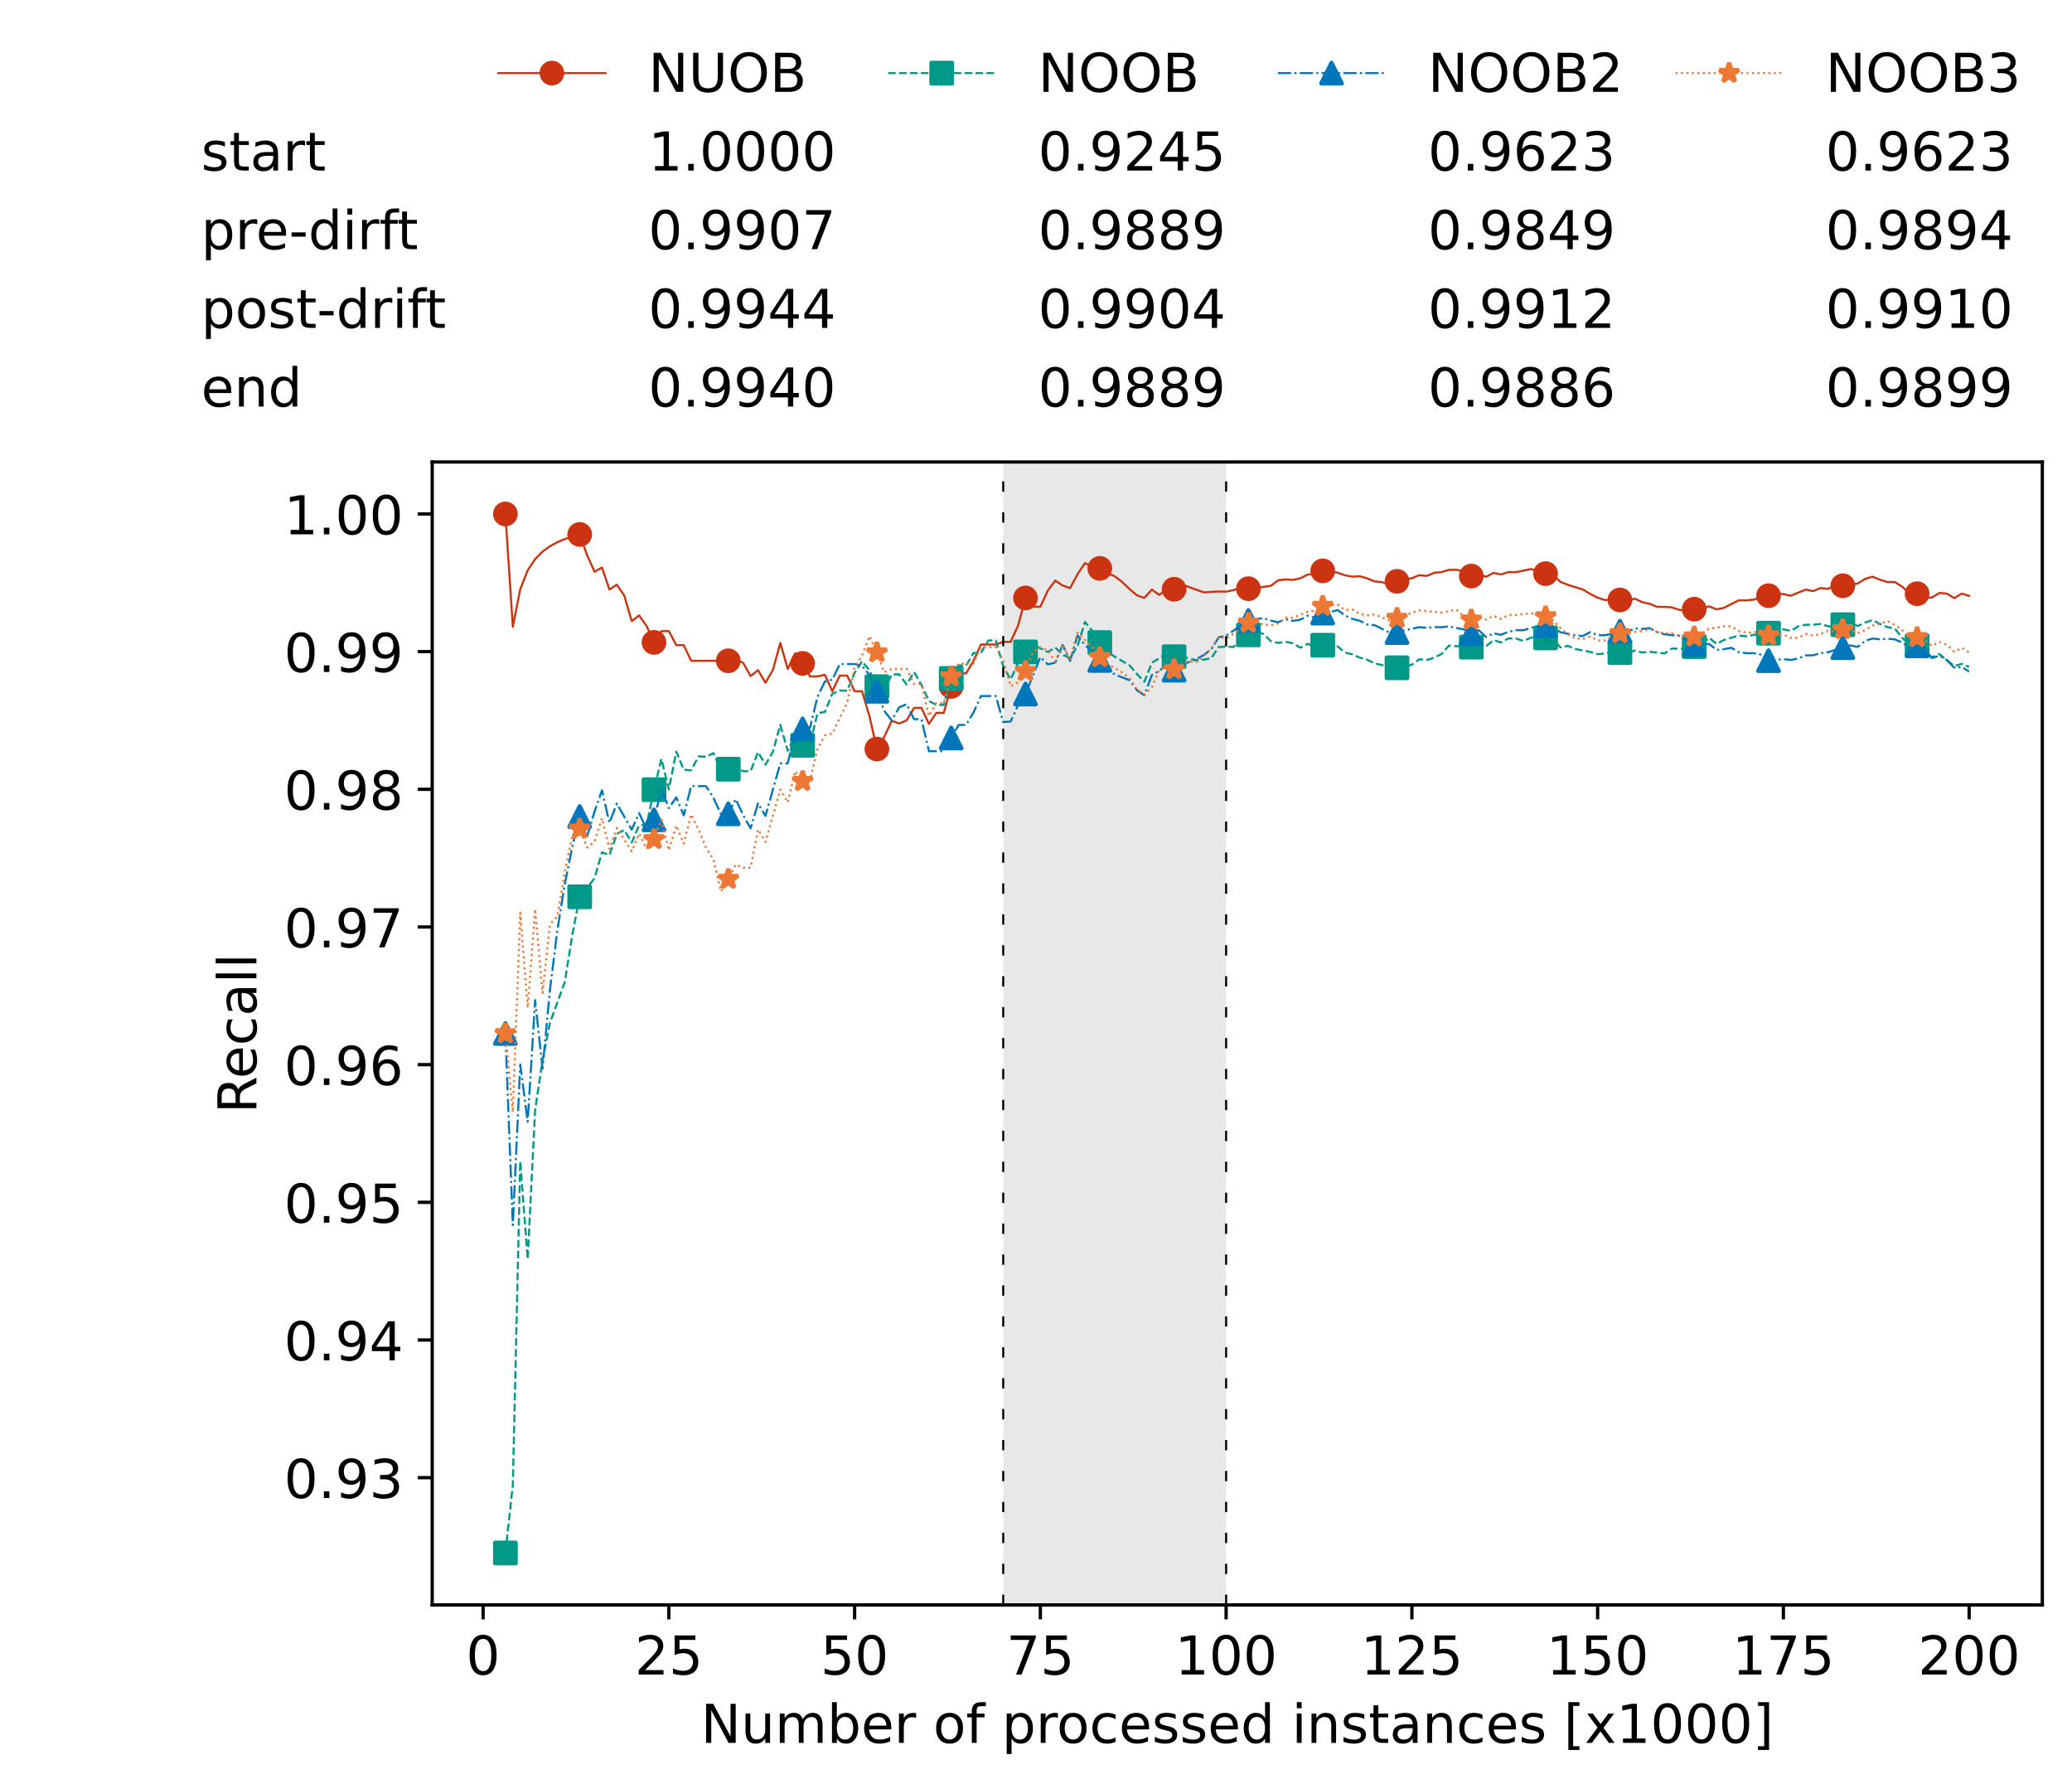 <?xml version="1.0" encoding="utf-8" standalone="no"?>
<!DOCTYPE svg PUBLIC "-//W3C//DTD SVG 1.1//EN"
  "http://www.w3.org/Graphics/SVG/1.1/DTD/svg11.dtd">
<!-- Created with matplotlib (https://matplotlib.org/) -->
<svg height="432.615pt" version="1.1" viewBox="0 0 502.65 432.615" width="502.65pt" xmlns="http://www.w3.org/2000/svg" xmlns:xlink="http://www.w3.org/1999/xlink">
 <defs>
  <style type="text/css">*{stroke-linecap:butt;stroke-linejoin:round;}</style>
 </defs>
 <g id="figure_1">
  <g id="patch_1">
   <path d="M 0 432.615 
L 502.65 432.615 
L 502.65 0 
L 0 0 
z
" style="fill:#ffffff;"/>
  </g>
  <g id="axes_1">
   <g id="patch_2">
    <path d="M 104.85 389.252 
L 495.45 389.252 
L 495.45 112.052 
L 104.85 112.052 
z
" style="fill:#ffffff;"/>
   </g>
   <g id="patch_3">
    <path clip-path="url(#p0cac819932)" d="M 297.446 389.252 
L 297.446 112.052 
L 243.372 112.052 
L 243.372 389.252 
z
" style="fill:#d3d3d3;opacity:0.5;"/>
   </g>
   <g id="matplotlib.axis_1">
    <g id="xtick_1">
     <g id="line2d_1">
      <defs>
       <path d="M 0 0 
L 0 3.5 
" id="mc43259dffe" style="stroke:#000000;stroke-width:0.8;"/>
      </defs>
      <g>
       <use style="stroke:#000000;stroke-width:0.8;" x="117.197" xlink:href="#mc43259dffe" y="389.252"/>
      </g>
     </g>
     <g id="text_1">
      <!-- 0 -->
      <g transform="translate(113.061 406.13)scale(0.13 -0.13)">
       <defs>
        <path d="M 31.781 66.406 
Q 24.172 66.406 20.328 58.906 
Q 16.5 51.422 16.5 36.375 
Q 16.5 21.391 20.328 13.891 
Q 24.172 6.391 31.781 6.391 
Q 39.453 6.391 43.281 13.891 
Q 47.125 21.391 47.125 36.375 
Q 47.125 51.422 43.281 58.906 
Q 39.453 66.406 31.781 66.406 
z
M 31.781 74.219 
Q 44.047 74.219 50.516 64.516 
Q 56.984 54.828 56.984 36.375 
Q 56.984 17.969 50.516 8.266 
Q 44.047 -1.422 31.781 -1.422 
Q 19.531 -1.422 13.062 8.266 
Q 6.594 17.969 6.594 36.375 
Q 6.594 54.828 13.062 64.516 
Q 19.531 74.219 31.781 74.219 
z
" id="DejaVuSans-48"/>
       </defs>
       <use xlink:href="#DejaVuSans-48"/>
      </g>
     </g>
    </g>
    <g id="xtick_2">
     <g id="line2d_2">
      <g>
       <use style="stroke:#000000;stroke-width:0.8;" x="162.259" xlink:href="#mc43259dffe" y="389.252"/>
      </g>
     </g>
     <g id="text_2">
      <!-- 25 -->
      <g transform="translate(153.988 406.13)scale(0.13 -0.13)">
       <defs>
        <path d="M 19.188 8.297 
L 53.609 8.297 
L 53.609 0 
L 7.328 0 
L 7.328 8.297 
Q 12.938 14.109 22.625 23.891 
Q 32.328 33.688 34.812 36.531 
Q 39.547 41.844 41.422 45.531 
Q 43.312 49.219 43.312 52.781 
Q 43.312 58.594 39.234 62.25 
Q 35.156 65.922 28.609 65.922 
Q 23.969 65.922 18.812 64.312 
Q 13.672 62.703 7.812 59.422 
L 7.812 69.391 
Q 13.766 71.781 18.938 73 
Q 24.125 74.219 28.422 74.219 
Q 39.75 74.219 46.484 68.547 
Q 53.219 62.891 53.219 53.422 
Q 53.219 48.922 51.531 44.891 
Q 49.859 40.875 45.406 35.406 
Q 44.188 33.984 37.641 27.219 
Q 31.109 20.453 19.188 8.297 
z
" id="DejaVuSans-50"/>
        <path d="M 10.797 72.906 
L 49.516 72.906 
L 49.516 64.594 
L 19.828 64.594 
L 19.828 46.734 
Q 21.969 47.469 24.109 47.828 
Q 26.266 48.188 28.422 48.188 
Q 40.625 48.188 47.75 41.5 
Q 54.891 34.812 54.891 23.391 
Q 54.891 11.625 47.562 5.094 
Q 40.234 -1.422 26.906 -1.422 
Q 22.312 -1.422 17.547 -0.641 
Q 12.797 0.141 7.719 1.703 
L 7.719 11.625 
Q 12.109 9.234 16.797 8.062 
Q 21.484 6.891 26.703 6.891 
Q 35.156 6.891 40.078 11.328 
Q 45.016 15.766 45.016 23.391 
Q 45.016 31 40.078 35.438 
Q 35.156 39.891 26.703 39.891 
Q 22.75 39.891 18.812 39.016 
Q 14.891 38.141 10.797 36.281 
z
" id="DejaVuSans-53"/>
       </defs>
       <use xlink:href="#DejaVuSans-50"/>
       <use x="63.623" xlink:href="#DejaVuSans-53"/>
      </g>
     </g>
    </g>
    <g id="xtick_3">
     <g id="line2d_3">
      <g>
       <use style="stroke:#000000;stroke-width:0.8;" x="207.322" xlink:href="#mc43259dffe" y="389.252"/>
      </g>
     </g>
     <g id="text_3">
      <!-- 50 -->
      <g transform="translate(199.05 406.13)scale(0.13 -0.13)">
       <use xlink:href="#DejaVuSans-53"/>
       <use x="63.623" xlink:href="#DejaVuSans-48"/>
      </g>
     </g>
    </g>
    <g id="xtick_4">
     <g id="line2d_4">
      <g>
       <use style="stroke:#000000;stroke-width:0.8;" x="252.384" xlink:href="#mc43259dffe" y="389.252"/>
      </g>
     </g>
     <g id="text_4">
      <!-- 75 -->
      <g transform="translate(244.113 406.13)scale(0.13 -0.13)">
       <defs>
        <path d="M 8.203 72.906 
L 55.078 72.906 
L 55.078 68.703 
L 28.609 0 
L 18.312 0 
L 43.219 64.594 
L 8.203 64.594 
z
" id="DejaVuSans-55"/>
       </defs>
       <use xlink:href="#DejaVuSans-55"/>
       <use x="63.623" xlink:href="#DejaVuSans-53"/>
      </g>
     </g>
    </g>
    <g id="xtick_5">
     <g id="line2d_5">
      <g>
       <use style="stroke:#000000;stroke-width:0.8;" x="297.446" xlink:href="#mc43259dffe" y="389.252"/>
      </g>
     </g>
     <g id="text_5">
      <!-- 100 -->
      <g transform="translate(285.039 406.13)scale(0.13 -0.13)">
       <defs>
        <path d="M 12.406 8.297 
L 28.516 8.297 
L 28.516 63.922 
L 10.984 60.406 
L 10.984 69.391 
L 28.422 72.906 
L 38.281 72.906 
L 38.281 8.297 
L 54.391 8.297 
L 54.391 0 
L 12.406 0 
z
" id="DejaVuSans-49"/>
       </defs>
       <use xlink:href="#DejaVuSans-49"/>
       <use x="63.623" xlink:href="#DejaVuSans-48"/>
       <use x="127.246" xlink:href="#DejaVuSans-48"/>
      </g>
     </g>
    </g>
    <g id="xtick_6">
     <g id="line2d_6">
      <g>
       <use style="stroke:#000000;stroke-width:0.8;" x="342.509" xlink:href="#mc43259dffe" y="389.252"/>
      </g>
     </g>
     <g id="text_6">
      <!-- 125 -->
      <g transform="translate(330.102 406.13)scale(0.13 -0.13)">
       <use xlink:href="#DejaVuSans-49"/>
       <use x="63.623" xlink:href="#DejaVuSans-50"/>
       <use x="127.246" xlink:href="#DejaVuSans-53"/>
      </g>
     </g>
    </g>
    <g id="xtick_7">
     <g id="line2d_7">
      <g>
       <use style="stroke:#000000;stroke-width:0.8;" x="387.571" xlink:href="#mc43259dffe" y="389.252"/>
      </g>
     </g>
     <g id="text_7">
      <!-- 150 -->
      <g transform="translate(375.164 406.13)scale(0.13 -0.13)">
       <use xlink:href="#DejaVuSans-49"/>
       <use x="63.623" xlink:href="#DejaVuSans-53"/>
       <use x="127.246" xlink:href="#DejaVuSans-48"/>
      </g>
     </g>
    </g>
    <g id="xtick_8">
     <g id="line2d_8">
      <g>
       <use style="stroke:#000000;stroke-width:0.8;" x="432.633" xlink:href="#mc43259dffe" y="389.252"/>
      </g>
     </g>
     <g id="text_8">
      <!-- 175 -->
      <g transform="translate(420.226 406.13)scale(0.13 -0.13)">
       <use xlink:href="#DejaVuSans-49"/>
       <use x="63.623" xlink:href="#DejaVuSans-55"/>
       <use x="127.246" xlink:href="#DejaVuSans-53"/>
      </g>
     </g>
    </g>
    <g id="xtick_9">
     <g id="line2d_9">
      <g>
       <use style="stroke:#000000;stroke-width:0.8;" x="477.695" xlink:href="#mc43259dffe" y="389.252"/>
      </g>
     </g>
     <g id="text_9">
      <!-- 200 -->
      <g transform="translate(465.289 406.13)scale(0.13 -0.13)">
       <use xlink:href="#DejaVuSans-50"/>
       <use x="63.623" xlink:href="#DejaVuSans-48"/>
       <use x="127.246" xlink:href="#DejaVuSans-48"/>
      </g>
     </g>
    </g>
    <g id="text_10">
     <!-- Number of processed instances [x1000] -->
     <g transform="translate(170.025 422.711)scale(0.13 -0.13)">
      <defs>
       <path d="M 9.812 72.906 
L 23.094 72.906 
L 55.422 11.922 
L 55.422 72.906 
L 64.984 72.906 
L 64.984 0 
L 51.703 0 
L 19.391 60.984 
L 19.391 0 
L 9.812 0 
z
" id="DejaVuSans-78"/>
       <path d="M 8.5 21.578 
L 8.5 54.688 
L 17.484 54.688 
L 17.484 21.922 
Q 17.484 14.156 20.5 10.266 
Q 23.531 6.391 29.594 6.391 
Q 36.859 6.391 41.078 11.031 
Q 45.312 15.672 45.312 23.688 
L 45.312 54.688 
L 54.297 54.688 
L 54.297 0 
L 45.312 0 
L 45.312 8.406 
Q 42.047 3.422 37.719 1 
Q 33.406 -1.422 27.688 -1.422 
Q 18.266 -1.422 13.375 4.438 
Q 8.5 10.297 8.5 21.578 
z
M 31.109 56 
z
" id="DejaVuSans-117"/>
       <path d="M 52 44.188 
Q 55.375 50.25 60.062 53.125 
Q 64.75 56 71.094 56 
Q 79.641 56 84.281 50.016 
Q 88.922 44.047 88.922 33.016 
L 88.922 0 
L 79.891 0 
L 79.891 32.719 
Q 79.891 40.578 77.094 44.375 
Q 74.312 48.188 68.609 48.188 
Q 61.625 48.188 57.562 43.547 
Q 53.516 38.922 53.516 30.906 
L 53.516 0 
L 44.484 0 
L 44.484 32.719 
Q 44.484 40.625 41.703 44.406 
Q 38.922 48.188 33.109 48.188 
Q 26.219 48.188 22.156 43.531 
Q 18.109 38.875 18.109 30.906 
L 18.109 0 
L 9.078 0 
L 9.078 54.688 
L 18.109 54.688 
L 18.109 46.188 
Q 21.188 51.219 25.484 53.609 
Q 29.781 56 35.688 56 
Q 41.656 56 45.828 52.969 
Q 50 49.953 52 44.188 
z
" id="DejaVuSans-109"/>
       <path d="M 48.688 27.297 
Q 48.688 37.203 44.609 42.844 
Q 40.531 48.484 33.406 48.484 
Q 26.266 48.484 22.188 42.844 
Q 18.109 37.203 18.109 27.297 
Q 18.109 17.391 22.188 11.75 
Q 26.266 6.109 33.406 6.109 
Q 40.531 6.109 44.609 11.75 
Q 48.688 17.391 48.688 27.297 
z
M 18.109 46.391 
Q 20.953 51.266 25.266 53.625 
Q 29.594 56 35.594 56 
Q 45.562 56 51.781 48.094 
Q 58.016 40.188 58.016 27.297 
Q 58.016 14.406 51.781 6.484 
Q 45.562 -1.422 35.594 -1.422 
Q 29.594 -1.422 25.266 0.953 
Q 20.953 3.328 18.109 8.203 
L 18.109 0 
L 9.078 0 
L 9.078 75.984 
L 18.109 75.984 
z
" id="DejaVuSans-98"/>
       <path d="M 56.203 29.594 
L 56.203 25.203 
L 14.891 25.203 
Q 15.484 15.922 20.484 11.062 
Q 25.484 6.203 34.422 6.203 
Q 39.594 6.203 44.453 7.469 
Q 49.312 8.734 54.109 11.281 
L 54.109 2.781 
Q 49.266 0.734 44.188 -0.344 
Q 39.109 -1.422 33.891 -1.422 
Q 20.797 -1.422 13.156 6.188 
Q 5.516 13.812 5.516 26.812 
Q 5.516 40.234 12.766 48.109 
Q 20.016 56 32.328 56 
Q 43.359 56 49.781 48.891 
Q 56.203 41.797 56.203 29.594 
z
M 47.219 32.234 
Q 47.125 39.594 43.094 43.984 
Q 39.062 48.391 32.422 48.391 
Q 24.906 48.391 20.391 44.141 
Q 15.875 39.891 15.188 32.172 
z
" id="DejaVuSans-101"/>
       <path d="M 41.109 46.297 
Q 39.594 47.172 37.812 47.578 
Q 36.031 48 33.891 48 
Q 26.266 48 22.188 43.047 
Q 18.109 38.094 18.109 28.812 
L 18.109 0 
L 9.078 0 
L 9.078 54.688 
L 18.109 54.688 
L 18.109 46.188 
Q 20.953 51.172 25.484 53.578 
Q 30.031 56 36.531 56 
Q 37.453 56 38.578 55.875 
Q 39.703 55.766 41.062 55.516 
z
" id="DejaVuSans-114"/>
       <path id="DejaVuSans-32"/>
       <path d="M 30.609 48.391 
Q 23.391 48.391 19.188 42.75 
Q 14.984 37.109 14.984 27.297 
Q 14.984 17.484 19.156 11.844 
Q 23.344 6.203 30.609 6.203 
Q 37.797 6.203 41.984 11.859 
Q 46.188 17.531 46.188 27.297 
Q 46.188 37.016 41.984 42.703 
Q 37.797 48.391 30.609 48.391 
z
M 30.609 56 
Q 42.328 56 49.016 48.375 
Q 55.719 40.766 55.719 27.297 
Q 55.719 13.875 49.016 6.219 
Q 42.328 -1.422 30.609 -1.422 
Q 18.844 -1.422 12.172 6.219 
Q 5.516 13.875 5.516 27.297 
Q 5.516 40.766 12.172 48.375 
Q 18.844 56 30.609 56 
z
" id="DejaVuSans-111"/>
       <path d="M 37.109 75.984 
L 37.109 68.5 
L 28.516 68.5 
Q 23.688 68.5 21.797 66.547 
Q 19.922 64.594 19.922 59.516 
L 19.922 54.688 
L 34.719 54.688 
L 34.719 47.703 
L 19.922 47.703 
L 19.922 0 
L 10.891 0 
L 10.891 47.703 
L 2.297 47.703 
L 2.297 54.688 
L 10.891 54.688 
L 10.891 58.5 
Q 10.891 67.625 15.141 71.797 
Q 19.391 75.984 28.609 75.984 
z
" id="DejaVuSans-102"/>
       <path d="M 18.109 8.203 
L 18.109 -20.797 
L 9.078 -20.797 
L 9.078 54.688 
L 18.109 54.688 
L 18.109 46.391 
Q 20.953 51.266 25.266 53.625 
Q 29.594 56 35.594 56 
Q 45.562 56 51.781 48.094 
Q 58.016 40.188 58.016 27.297 
Q 58.016 14.406 51.781 6.484 
Q 45.562 -1.422 35.594 -1.422 
Q 29.594 -1.422 25.266 0.953 
Q 20.953 3.328 18.109 8.203 
z
M 48.688 27.297 
Q 48.688 37.203 44.609 42.844 
Q 40.531 48.484 33.406 48.484 
Q 26.266 48.484 22.188 42.844 
Q 18.109 37.203 18.109 27.297 
Q 18.109 17.391 22.188 11.75 
Q 26.266 6.109 33.406 6.109 
Q 40.531 6.109 44.609 11.75 
Q 48.688 17.391 48.688 27.297 
z
" id="DejaVuSans-112"/>
       <path d="M 48.781 52.594 
L 48.781 44.188 
Q 44.969 46.297 41.141 47.344 
Q 37.312 48.391 33.406 48.391 
Q 24.656 48.391 19.812 42.844 
Q 14.984 37.312 14.984 27.297 
Q 14.984 17.281 19.812 11.734 
Q 24.656 6.203 33.406 6.203 
Q 37.312 6.203 41.141 7.25 
Q 44.969 8.297 48.781 10.406 
L 48.781 2.094 
Q 45.016 0.344 40.984 -0.531 
Q 36.969 -1.422 32.422 -1.422 
Q 20.062 -1.422 12.781 6.344 
Q 5.516 14.109 5.516 27.297 
Q 5.516 40.672 12.859 48.328 
Q 20.219 56 33.016 56 
Q 37.156 56 41.109 55.141 
Q 45.062 54.297 48.781 52.594 
z
" id="DejaVuSans-99"/>
       <path d="M 44.281 53.078 
L 44.281 44.578 
Q 40.484 46.531 36.375 47.5 
Q 32.281 48.484 27.875 48.484 
Q 21.188 48.484 17.844 46.438 
Q 14.5 44.391 14.5 40.281 
Q 14.5 37.156 16.891 35.375 
Q 19.281 33.594 26.516 31.984 
L 29.594 31.297 
Q 39.156 29.25 43.188 25.516 
Q 47.219 21.781 47.219 15.094 
Q 47.219 7.469 41.188 3.016 
Q 35.156 -1.422 24.609 -1.422 
Q 20.219 -1.422 15.453 -0.562 
Q 10.688 0.297 5.422 2 
L 5.422 11.281 
Q 10.406 8.688 15.234 7.391 
Q 20.062 6.109 24.812 6.109 
Q 31.156 6.109 34.562 8.281 
Q 37.984 10.453 37.984 14.406 
Q 37.984 18.062 35.516 20.016 
Q 33.062 21.969 24.703 23.781 
L 21.578 24.516 
Q 13.234 26.266 9.516 29.906 
Q 5.812 33.547 5.812 39.891 
Q 5.812 47.609 11.281 51.797 
Q 16.75 56 26.812 56 
Q 31.781 56 36.172 55.266 
Q 40.578 54.547 44.281 53.078 
z
" id="DejaVuSans-115"/>
       <path d="M 45.406 46.391 
L 45.406 75.984 
L 54.391 75.984 
L 54.391 0 
L 45.406 0 
L 45.406 8.203 
Q 42.578 3.328 38.25 0.953 
Q 33.938 -1.422 27.875 -1.422 
Q 17.969 -1.422 11.734 6.484 
Q 5.516 14.406 5.516 27.297 
Q 5.516 40.188 11.734 48.094 
Q 17.969 56 27.875 56 
Q 33.938 56 38.25 53.625 
Q 42.578 51.266 45.406 46.391 
z
M 14.797 27.297 
Q 14.797 17.391 18.875 11.75 
Q 22.953 6.109 30.078 6.109 
Q 37.203 6.109 41.297 11.75 
Q 45.406 17.391 45.406 27.297 
Q 45.406 37.203 41.297 42.844 
Q 37.203 48.484 30.078 48.484 
Q 22.953 48.484 18.875 42.844 
Q 14.797 37.203 14.797 27.297 
z
" id="DejaVuSans-100"/>
       <path d="M 9.422 54.688 
L 18.406 54.688 
L 18.406 0 
L 9.422 0 
z
M 9.422 75.984 
L 18.406 75.984 
L 18.406 64.594 
L 9.422 64.594 
z
" id="DejaVuSans-105"/>
       <path d="M 54.891 33.016 
L 54.891 0 
L 45.906 0 
L 45.906 32.719 
Q 45.906 40.484 42.875 44.328 
Q 39.844 48.188 33.797 48.188 
Q 26.516 48.188 22.312 43.547 
Q 18.109 38.922 18.109 30.906 
L 18.109 0 
L 9.078 0 
L 9.078 54.688 
L 18.109 54.688 
L 18.109 46.188 
Q 21.344 51.125 25.703 53.562 
Q 30.078 56 35.797 56 
Q 45.219 56 50.047 50.172 
Q 54.891 44.344 54.891 33.016 
z
" id="DejaVuSans-110"/>
       <path d="M 18.312 70.219 
L 18.312 54.688 
L 36.812 54.688 
L 36.812 47.703 
L 18.312 47.703 
L 18.312 18.016 
Q 18.312 11.328 20.141 9.422 
Q 21.969 7.516 27.594 7.516 
L 36.812 7.516 
L 36.812 0 
L 27.594 0 
Q 17.188 0 13.234 3.875 
Q 9.281 7.766 9.281 18.016 
L 9.281 47.703 
L 2.688 47.703 
L 2.688 54.688 
L 9.281 54.688 
L 9.281 70.219 
z
" id="DejaVuSans-116"/>
       <path d="M 34.281 27.484 
Q 23.391 27.484 19.188 25 
Q 14.984 22.516 14.984 16.5 
Q 14.984 11.719 18.141 8.906 
Q 21.297 6.109 26.703 6.109 
Q 34.188 6.109 38.703 11.406 
Q 43.219 16.703 43.219 25.484 
L 43.219 27.484 
z
M 52.203 31.203 
L 52.203 0 
L 43.219 0 
L 43.219 8.297 
Q 40.141 3.328 35.547 0.953 
Q 30.953 -1.422 24.312 -1.422 
Q 15.922 -1.422 10.953 3.297 
Q 6 8.016 6 15.922 
Q 6 25.141 12.172 29.828 
Q 18.359 34.516 30.609 34.516 
L 43.219 34.516 
L 43.219 35.406 
Q 43.219 41.609 39.141 45 
Q 35.062 48.391 27.688 48.391 
Q 23 48.391 18.547 47.266 
Q 14.109 46.141 10.016 43.891 
L 10.016 52.203 
Q 14.938 54.109 19.578 55.047 
Q 24.219 56 28.609 56 
Q 40.484 56 46.344 49.844 
Q 52.203 43.703 52.203 31.203 
z
" id="DejaVuSans-97"/>
       <path d="M 8.594 75.984 
L 29.297 75.984 
L 29.297 69 
L 17.578 69 
L 17.578 -6.203 
L 29.297 -6.203 
L 29.297 -13.188 
L 8.594 -13.188 
z
" id="DejaVuSans-91"/>
       <path d="M 54.891 54.688 
L 35.109 28.078 
L 55.906 0 
L 45.312 0 
L 29.391 21.484 
L 13.484 0 
L 2.875 0 
L 24.125 28.609 
L 4.688 54.688 
L 15.281 54.688 
L 29.781 35.203 
L 44.281 54.688 
z
" id="DejaVuSans-120"/>
       <path d="M 30.422 75.984 
L 30.422 -13.188 
L 9.719 -13.188 
L 9.719 -6.203 
L 21.391 -6.203 
L 21.391 69 
L 9.719 69 
L 9.719 75.984 
z
" id="DejaVuSans-93"/>
      </defs>
      <use xlink:href="#DejaVuSans-78"/>
      <use x="74.805" xlink:href="#DejaVuSans-117"/>
      <use x="138.184" xlink:href="#DejaVuSans-109"/>
      <use x="235.596" xlink:href="#DejaVuSans-98"/>
      <use x="299.072" xlink:href="#DejaVuSans-101"/>
      <use x="360.596" xlink:href="#DejaVuSans-114"/>
      <use x="401.709" xlink:href="#DejaVuSans-32"/>
      <use x="433.496" xlink:href="#DejaVuSans-111"/>
      <use x="494.678" xlink:href="#DejaVuSans-102"/>
      <use x="529.883" xlink:href="#DejaVuSans-32"/>
      <use x="561.67" xlink:href="#DejaVuSans-112"/>
      <use x="625.146" xlink:href="#DejaVuSans-114"/>
      <use x="664.01" xlink:href="#DejaVuSans-111"/>
      <use x="725.191" xlink:href="#DejaVuSans-99"/>
      <use x="780.172" xlink:href="#DejaVuSans-101"/>
      <use x="841.695" xlink:href="#DejaVuSans-115"/>
      <use x="893.795" xlink:href="#DejaVuSans-115"/>
      <use x="945.895" xlink:href="#DejaVuSans-101"/>
      <use x="1007.418" xlink:href="#DejaVuSans-100"/>
      <use x="1070.895" xlink:href="#DejaVuSans-32"/>
      <use x="1102.682" xlink:href="#DejaVuSans-105"/>
      <use x="1130.465" xlink:href="#DejaVuSans-110"/>
      <use x="1193.844" xlink:href="#DejaVuSans-115"/>
      <use x="1245.943" xlink:href="#DejaVuSans-116"/>
      <use x="1285.152" xlink:href="#DejaVuSans-97"/>
      <use x="1346.432" xlink:href="#DejaVuSans-110"/>
      <use x="1409.811" xlink:href="#DejaVuSans-99"/>
      <use x="1464.791" xlink:href="#DejaVuSans-101"/>
      <use x="1526.314" xlink:href="#DejaVuSans-115"/>
      <use x="1578.414" xlink:href="#DejaVuSans-32"/>
      <use x="1610.201" xlink:href="#DejaVuSans-91"/>
      <use x="1649.215" xlink:href="#DejaVuSans-120"/>
      <use x="1708.395" xlink:href="#DejaVuSans-49"/>
      <use x="1772.018" xlink:href="#DejaVuSans-48"/>
      <use x="1835.641" xlink:href="#DejaVuSans-48"/>
      <use x="1899.264" xlink:href="#DejaVuSans-48"/>
      <use x="1962.887" xlink:href="#DejaVuSans-93"/>
     </g>
    </g>
   </g>
   <g id="matplotlib.axis_2">
    <g id="ytick_1">
     <g id="line2d_10">
      <defs>
       <path d="M 0 0 
L -3.5 0 
" id="mb329b9af6d" style="stroke:#000000;stroke-width:0.8;"/>
      </defs>
      <g>
       <use style="stroke:#000000;stroke-width:0.8;" x="104.85" xlink:href="#mb329b9af6d" y="358.382"/>
      </g>
     </g>
     <g id="text_11">
      <!-- 0.93 -->
      <g transform="translate(68.905 363.321)scale(0.13 -0.13)">
       <defs>
        <path d="M 10.688 12.406 
L 21 12.406 
L 21 0 
L 10.688 0 
z
" id="DejaVuSans-46"/>
        <path d="M 10.984 1.516 
L 10.984 10.5 
Q 14.703 8.734 18.5 7.812 
Q 22.312 6.891 25.984 6.891 
Q 35.75 6.891 40.891 13.453 
Q 46.047 20.016 46.781 33.406 
Q 43.953 29.203 39.594 26.953 
Q 35.25 24.703 29.984 24.703 
Q 19.047 24.703 12.672 31.312 
Q 6.297 37.938 6.297 49.422 
Q 6.297 60.641 12.938 67.422 
Q 19.578 74.219 30.609 74.219 
Q 43.266 74.219 49.922 64.516 
Q 56.594 54.828 56.594 36.375 
Q 56.594 19.141 48.406 8.859 
Q 40.234 -1.422 26.422 -1.422 
Q 22.703 -1.422 18.891 -0.688 
Q 15.094 0.047 10.984 1.516 
z
M 30.609 32.422 
Q 37.25 32.422 41.125 36.953 
Q 45.016 41.5 45.016 49.422 
Q 45.016 57.281 41.125 61.844 
Q 37.25 66.406 30.609 66.406 
Q 23.969 66.406 20.094 61.844 
Q 16.219 57.281 16.219 49.422 
Q 16.219 41.5 20.094 36.953 
Q 23.969 32.422 30.609 32.422 
z
" id="DejaVuSans-57"/>
        <path d="M 40.578 39.312 
Q 47.656 37.797 51.625 33 
Q 55.609 28.219 55.609 21.188 
Q 55.609 10.406 48.188 4.484 
Q 40.766 -1.422 27.094 -1.422 
Q 22.516 -1.422 17.656 -0.516 
Q 12.797 0.391 7.625 2.203 
L 7.625 11.719 
Q 11.719 9.328 16.594 8.109 
Q 21.484 6.891 26.812 6.891 
Q 36.078 6.891 40.938 10.547 
Q 45.797 14.203 45.797 21.188 
Q 45.797 27.641 41.281 31.266 
Q 36.766 34.906 28.719 34.906 
L 20.219 34.906 
L 20.219 43.016 
L 29.109 43.016 
Q 36.375 43.016 40.234 45.922 
Q 44.094 48.828 44.094 54.297 
Q 44.094 59.906 40.109 62.906 
Q 36.141 65.922 28.719 65.922 
Q 24.656 65.922 20.016 65.031 
Q 15.375 64.156 9.812 62.312 
L 9.812 71.094 
Q 15.438 72.656 20.344 73.438 
Q 25.25 74.219 29.594 74.219 
Q 40.828 74.219 47.359 69.109 
Q 53.906 64.016 53.906 55.328 
Q 53.906 49.266 50.438 45.094 
Q 46.969 40.922 40.578 39.312 
z
" id="DejaVuSans-51"/>
       </defs>
       <use xlink:href="#DejaVuSans-48"/>
       <use x="63.623" xlink:href="#DejaVuSans-46"/>
       <use x="95.41" xlink:href="#DejaVuSans-57"/>
       <use x="159.033" xlink:href="#DejaVuSans-51"/>
      </g>
     </g>
    </g>
    <g id="ytick_2">
     <g id="line2d_11">
      <g>
       <use style="stroke:#000000;stroke-width:0.8;" x="104.85" xlink:href="#mb329b9af6d" y="324.992"/>
      </g>
     </g>
     <g id="text_12">
      <!-- 0.94 -->
      <g transform="translate(68.905 329.931)scale(0.13 -0.13)">
       <defs>
        <path d="M 37.797 64.312 
L 12.891 25.391 
L 37.797 25.391 
z
M 35.203 72.906 
L 47.609 72.906 
L 47.609 25.391 
L 58.016 25.391 
L 58.016 17.188 
L 47.609 17.188 
L 47.609 0 
L 37.797 0 
L 37.797 17.188 
L 4.891 17.188 
L 4.891 26.703 
z
" id="DejaVuSans-52"/>
       </defs>
       <use xlink:href="#DejaVuSans-48"/>
       <use x="63.623" xlink:href="#DejaVuSans-46"/>
       <use x="95.41" xlink:href="#DejaVuSans-57"/>
       <use x="159.033" xlink:href="#DejaVuSans-52"/>
      </g>
     </g>
    </g>
    <g id="ytick_3">
     <g id="line2d_12">
      <g>
       <use style="stroke:#000000;stroke-width:0.8;" x="104.85" xlink:href="#mb329b9af6d" y="291.602"/>
      </g>
     </g>
     <g id="text_13">
      <!-- 0.95 -->
      <g transform="translate(68.905 296.541)scale(0.13 -0.13)">
       <use xlink:href="#DejaVuSans-48"/>
       <use x="63.623" xlink:href="#DejaVuSans-46"/>
       <use x="95.41" xlink:href="#DejaVuSans-57"/>
       <use x="159.033" xlink:href="#DejaVuSans-53"/>
      </g>
     </g>
    </g>
    <g id="ytick_4">
     <g id="line2d_13">
      <g>
       <use style="stroke:#000000;stroke-width:0.8;" x="104.85" xlink:href="#mb329b9af6d" y="258.212"/>
      </g>
     </g>
     <g id="text_14">
      <!-- 0.96 -->
      <g transform="translate(68.905 263.151)scale(0.13 -0.13)">
       <defs>
        <path d="M 33.016 40.375 
Q 26.375 40.375 22.484 35.828 
Q 18.609 31.297 18.609 23.391 
Q 18.609 15.531 22.484 10.953 
Q 26.375 6.391 33.016 6.391 
Q 39.656 6.391 43.531 10.953 
Q 47.406 15.531 47.406 23.391 
Q 47.406 31.297 43.531 35.828 
Q 39.656 40.375 33.016 40.375 
z
M 52.594 71.297 
L 52.594 62.312 
Q 48.875 64.062 45.094 64.984 
Q 41.312 65.922 37.594 65.922 
Q 27.828 65.922 22.672 59.328 
Q 17.531 52.734 16.797 39.406 
Q 19.672 43.656 24.016 45.922 
Q 28.375 48.188 33.594 48.188 
Q 44.578 48.188 50.953 41.516 
Q 57.328 34.859 57.328 23.391 
Q 57.328 12.156 50.688 5.359 
Q 44.047 -1.422 33.016 -1.422 
Q 20.359 -1.422 13.672 8.266 
Q 6.984 17.969 6.984 36.375 
Q 6.984 53.656 15.188 63.938 
Q 23.391 74.219 37.203 74.219 
Q 40.922 74.219 44.703 73.484 
Q 48.484 72.75 52.594 71.297 
z
" id="DejaVuSans-54"/>
       </defs>
       <use xlink:href="#DejaVuSans-48"/>
       <use x="63.623" xlink:href="#DejaVuSans-46"/>
       <use x="95.41" xlink:href="#DejaVuSans-57"/>
       <use x="159.033" xlink:href="#DejaVuSans-54"/>
      </g>
     </g>
    </g>
    <g id="ytick_5">
     <g id="line2d_14">
      <g>
       <use style="stroke:#000000;stroke-width:0.8;" x="104.85" xlink:href="#mb329b9af6d" y="224.822"/>
      </g>
     </g>
     <g id="text_15">
      <!-- 0.97 -->
      <g transform="translate(68.905 229.761)scale(0.13 -0.13)">
       <use xlink:href="#DejaVuSans-48"/>
       <use x="63.623" xlink:href="#DejaVuSans-46"/>
       <use x="95.41" xlink:href="#DejaVuSans-57"/>
       <use x="159.033" xlink:href="#DejaVuSans-55"/>
      </g>
     </g>
    </g>
    <g id="ytick_6">
     <g id="line2d_15">
      <g>
       <use style="stroke:#000000;stroke-width:0.8;" x="104.85" xlink:href="#mb329b9af6d" y="191.432"/>
      </g>
     </g>
     <g id="text_16">
      <!-- 0.98 -->
      <g transform="translate(68.905 196.371)scale(0.13 -0.13)">
       <defs>
        <path d="M 31.781 34.625 
Q 24.75 34.625 20.719 30.859 
Q 16.703 27.094 16.703 20.516 
Q 16.703 13.922 20.719 10.156 
Q 24.75 6.391 31.781 6.391 
Q 38.812 6.391 42.859 10.172 
Q 46.922 13.969 46.922 20.516 
Q 46.922 27.094 42.891 30.859 
Q 38.875 34.625 31.781 34.625 
z
M 21.922 38.812 
Q 15.578 40.375 12.031 44.719 
Q 8.5 49.078 8.5 55.328 
Q 8.5 64.062 14.719 69.141 
Q 20.953 74.219 31.781 74.219 
Q 42.672 74.219 48.875 69.141 
Q 55.078 64.062 55.078 55.328 
Q 55.078 49.078 51.531 44.719 
Q 48 40.375 41.703 38.812 
Q 48.828 37.156 52.797 32.312 
Q 56.781 27.484 56.781 20.516 
Q 56.781 9.906 50.312 4.234 
Q 43.844 -1.422 31.781 -1.422 
Q 19.734 -1.422 13.25 4.234 
Q 6.781 9.906 6.781 20.516 
Q 6.781 27.484 10.781 32.312 
Q 14.797 37.156 21.922 38.812 
z
M 18.312 54.391 
Q 18.312 48.734 21.844 45.562 
Q 25.391 42.391 31.781 42.391 
Q 38.141 42.391 41.719 45.562 
Q 45.312 48.734 45.312 54.391 
Q 45.312 60.062 41.719 63.234 
Q 38.141 66.406 31.781 66.406 
Q 25.391 66.406 21.844 63.234 
Q 18.312 60.062 18.312 54.391 
z
" id="DejaVuSans-56"/>
       </defs>
       <use xlink:href="#DejaVuSans-48"/>
       <use x="63.623" xlink:href="#DejaVuSans-46"/>
       <use x="95.41" xlink:href="#DejaVuSans-57"/>
       <use x="159.033" xlink:href="#DejaVuSans-56"/>
      </g>
     </g>
    </g>
    <g id="ytick_7">
     <g id="line2d_16">
      <g>
       <use style="stroke:#000000;stroke-width:0.8;" x="104.85" xlink:href="#mb329b9af6d" y="158.042"/>
      </g>
     </g>
     <g id="text_17">
      <!-- 0.99 -->
      <g transform="translate(68.905 162.981)scale(0.13 -0.13)">
       <use xlink:href="#DejaVuSans-48"/>
       <use x="63.623" xlink:href="#DejaVuSans-46"/>
       <use x="95.41" xlink:href="#DejaVuSans-57"/>
       <use x="159.033" xlink:href="#DejaVuSans-57"/>
      </g>
     </g>
    </g>
    <g id="ytick_8">
     <g id="line2d_17">
      <g>
       <use style="stroke:#000000;stroke-width:0.8;" x="104.85" xlink:href="#mb329b9af6d" y="124.652"/>
      </g>
     </g>
     <g id="text_18">
      <!-- 1.00 -->
      <g transform="translate(68.905 129.591)scale(0.13 -0.13)">
       <use xlink:href="#DejaVuSans-49"/>
       <use x="63.623" xlink:href="#DejaVuSans-46"/>
       <use x="95.41" xlink:href="#DejaVuSans-48"/>
       <use x="159.033" xlink:href="#DejaVuSans-48"/>
      </g>
     </g>
    </g>
    <g id="text_19">
     <!-- Recall -->
     <g transform="translate(62.201 270.044)rotate(-90)scale(0.13 -0.13)">
      <defs>
       <path d="M 44.391 34.188 
Q 47.562 33.109 50.562 29.594 
Q 53.562 26.078 56.594 19.922 
L 66.609 0 
L 56 0 
L 46.688 18.703 
Q 43.062 26.031 39.672 28.422 
Q 36.281 30.812 30.422 30.812 
L 19.672 30.812 
L 19.672 0 
L 9.812 0 
L 9.812 72.906 
L 32.078 72.906 
Q 44.578 72.906 50.734 67.672 
Q 56.891 62.453 56.891 51.906 
Q 56.891 45.016 53.688 40.469 
Q 50.484 35.938 44.391 34.188 
z
M 19.672 64.797 
L 19.672 38.922 
L 32.078 38.922 
Q 39.203 38.922 42.844 42.219 
Q 46.484 45.516 46.484 51.906 
Q 46.484 58.297 42.844 61.547 
Q 39.203 64.797 32.078 64.797 
z
" id="DejaVuSans-82"/>
       <path d="M 9.422 75.984 
L 18.406 75.984 
L 18.406 0 
L 9.422 0 
z
" id="DejaVuSans-108"/>
      </defs>
      <use xlink:href="#DejaVuSans-82"/>
      <use x="64.982" xlink:href="#DejaVuSans-101"/>
      <use x="126.506" xlink:href="#DejaVuSans-99"/>
      <use x="181.486" xlink:href="#DejaVuSans-97"/>
      <use x="242.766" xlink:href="#DejaVuSans-108"/>
      <use x="270.549" xlink:href="#DejaVuSans-108"/>
     </g>
    </g>
   </g>
   <g id="line2d_18"/>
   <g id="line2d_19"/>
   <g id="line2d_20"/>
   <g id="line2d_21"/>
   <g id="line2d_22"/>
   <g id="line2d_23">
    <path clip-path="url(#p0cac819932)" d="M 122.605 124.652 
L 124.407 152.021 
L 126.21 142.898 
L 128.012 138.336 
L 129.815 135.599 
L 131.617 133.775 
L 133.419 132.471 
L 135.222 131.494 
L 137.024 130.734 
L 140.629 129.628 
L 142.432 134.669 
L 144.234 138.655 
L 146.037 137.655 
L 147.839 142.971 
L 149.642 141.826 
L 151.444 144.453 
L 153.247 150.628 
L 155.049 149.261 
L 156.852 151.824 
L 158.654 155.799 
L 160.457 153.063 
L 162.259 153.063 
L 164.062 156.47 
L 165.864 156.47 
L 167.667 160.264 
L 176.679 160.264 
L 178.482 159.972 
L 180.284 160.763 
L 182.087 163.973 
L 183.889 162.546 
L 185.692 165.582 
L 187.494 162.49 
L 189.297 155.943 
L 191.099 162.243 
L 192.902 158.449 
L 194.704 160.895 
L 196.507 164.045 
L 198.309 164.045 
L 200.112 163.673 
L 201.914 167.648 
L 203.717 163.854 
L 205.519 163.854 
L 207.322 167.648 
L 209.124 167.648 
L 210.927 173.719 
L 212.729 181.669 
L 214.532 178.688 
L 216.334 174.805 
L 218.137 175.477 
L 219.939 174.722 
L 221.742 171.686 
L 223.544 171.686 
L 225.347 175.569 
L 227.149 172.898 
L 228.952 172.898 
L 230.754 166.477 
L 232.557 163.327 
L 234.359 163.327 
L 236.162 160.292 
L 237.964 156.317 
L 241.569 156.317 
L 243.372 155.672 
L 245.174 155.672 
L 246.976 151.715 
L 248.779 145.029 
L 250.581 147.143 
L 252.384 147.143 
L 254.186 143.26 
L 255.989 140.805 
L 257.791 141.998 
L 259.594 142.645 
L 261.396 139.282 
L 263.199 136.578 
L 265.001 137.452 
L 266.804 137.854 
L 268.606 139.019 
L 270.409 139.756 
L 272.211 141.136 
L 274.014 142.875 
L 275.816 144.39 
L 277.619 145.013 
L 279.421 142.993 
L 281.224 144.287 
L 283.026 142.941 
L 284.829 142.912 
L 286.631 141.737 
L 292.039 143.672 
L 295.644 143.449 
L 297.446 143.489 
L 299.249 143.122 
L 301.051 142.434 
L 302.854 142.776 
L 308.261 142.112 
L 310.064 140.744 
L 311.866 140.534 
L 313.669 140.648 
L 315.471 140.26 
L 317.274 139.332 
L 319.076 139.309 
L 320.879 138.446 
L 324.484 138.89 
L 326.286 139.543 
L 328.089 139.855 
L 329.891 139.759 
L 331.694 140.288 
L 333.496 141.024 
L 335.299 141.206 
L 337.101 141.743 
L 338.904 140.999 
L 342.509 140.245 
L 344.311 139.5 
L 346.114 139.682 
L 347.916 138.933 
L 349.719 138.757 
L 351.521 138.201 
L 353.324 138.198 
L 355.126 138.581 
L 356.928 139.713 
L 358.731 139.323 
L 360.533 139.877 
L 362.336 138.949 
L 364.138 139.323 
L 365.941 138.753 
L 367.743 138.757 
L 371.348 138.028 
L 373.151 138.398 
L 374.953 139.131 
L 376.756 139.494 
L 378.558 141.115 
L 380.361 141.842 
L 383.966 142.963 
L 385.768 144.047 
L 387.571 144.968 
L 389.373 145.527 
L 391.176 145.332 
L 392.978 145.509 
L 394.781 145.895 
L 396.583 145.166 
L 398.386 146.06 
L 400.188 146.433 
L 401.991 147.176 
L 403.793 147.179 
L 405.596 147.335 
L 407.398 147.909 
L 409.201 148.111 
L 411.003 147.749 
L 412.806 147.574 
L 414.608 147.06 
L 416.411 147.792 
L 418.213 147.42 
L 421.818 145.592 
L 423.621 145.607 
L 425.423 145.426 
L 427.226 144.866 
L 429.028 144.474 
L 430.831 143.908 
L 432.633 144.091 
L 434.436 144.484 
L 438.041 142.999 
L 439.843 143.364 
L 441.646 142.629 
L 443.448 142.806 
L 445.251 142.067 
L 447.053 142.071 
L 448.856 141.885 
L 450.658 141.509 
L 452.461 140.42 
L 454.263 139.853 
L 456.066 140.599 
L 457.868 141.171 
L 459.671 141.172 
L 461.473 142.291 
L 463.276 143.971 
L 465.078 143.99 
L 466.881 144.921 
L 468.683 144.918 
L 470.485 143.806 
L 472.288 143.964 
L 474.09 145.076 
L 475.893 143.963 
L 477.695 144.521 
L 477.695 144.521 
" style="fill:none;stroke:#cc3311;stroke-linecap:square;stroke-width:0.5;"/>
    <defs>
     <path d="M 0 2.5 
C 0.663 2.5 1.299 2.237 1.768 1.768 
C 2.237 1.299 2.5 0.663 2.5 0 
C 2.5 -0.663 2.237 -1.299 1.768 -1.768 
C 1.299 -2.237 0.663 -2.5 0 -2.5 
C -0.663 -2.5 -1.299 -2.237 -1.768 -1.768 
C -2.237 -1.299 -2.5 -0.663 -2.5 0 
C -2.5 0.663 -2.237 1.299 -1.768 1.768 
C -1.299 2.237 -0.663 2.5 0 2.5 
z
" id="m45b0e0af6d" style="stroke:#cc3311;"/>
    </defs>
    <g clip-path="url(#p0cac819932)">
     <use style="fill:#cc3311;stroke:#cc3311;" x="122.605" xlink:href="#m45b0e0af6d" y="124.652"/>
     <use style="fill:#cc3311;stroke:#cc3311;" x="140.629" xlink:href="#m45b0e0af6d" y="129.628"/>
     <use style="fill:#cc3311;stroke:#cc3311;" x="158.654" xlink:href="#m45b0e0af6d" y="155.799"/>
     <use style="fill:#cc3311;stroke:#cc3311;" x="176.679" xlink:href="#m45b0e0af6d" y="160.264"/>
     <use style="fill:#cc3311;stroke:#cc3311;" x="194.704" xlink:href="#m45b0e0af6d" y="160.895"/>
     <use style="fill:#cc3311;stroke:#cc3311;" x="212.729" xlink:href="#m45b0e0af6d" y="181.669"/>
     <use style="fill:#cc3311;stroke:#cc3311;" x="230.754" xlink:href="#m45b0e0af6d" y="166.477"/>
     <use style="fill:#cc3311;stroke:#cc3311;" x="248.779" xlink:href="#m45b0e0af6d" y="145.029"/>
     <use style="fill:#cc3311;stroke:#cc3311;" x="266.804" xlink:href="#m45b0e0af6d" y="137.854"/>
     <use style="fill:#cc3311;stroke:#cc3311;" x="284.829" xlink:href="#m45b0e0af6d" y="142.912"/>
     <use style="fill:#cc3311;stroke:#cc3311;" x="302.854" xlink:href="#m45b0e0af6d" y="142.776"/>
     <use style="fill:#cc3311;stroke:#cc3311;" x="320.879" xlink:href="#m45b0e0af6d" y="138.446"/>
     <use style="fill:#cc3311;stroke:#cc3311;" x="338.904" xlink:href="#m45b0e0af6d" y="140.999"/>
     <use style="fill:#cc3311;stroke:#cc3311;" x="356.928" xlink:href="#m45b0e0af6d" y="139.713"/>
     <use style="fill:#cc3311;stroke:#cc3311;" x="374.953" xlink:href="#m45b0e0af6d" y="139.131"/>
     <use style="fill:#cc3311;stroke:#cc3311;" x="392.978" xlink:href="#m45b0e0af6d" y="145.509"/>
     <use style="fill:#cc3311;stroke:#cc3311;" x="411.003" xlink:href="#m45b0e0af6d" y="147.749"/>
     <use style="fill:#cc3311;stroke:#cc3311;" x="429.028" xlink:href="#m45b0e0af6d" y="144.474"/>
     <use style="fill:#cc3311;stroke:#cc3311;" x="447.053" xlink:href="#m45b0e0af6d" y="142.071"/>
     <use style="fill:#cc3311;stroke:#cc3311;" x="465.078" xlink:href="#m45b0e0af6d" y="143.99"/>
    </g>
   </g>
   <g id="line2d_24"/>
   <g id="line2d_25"/>
   <g id="line2d_26"/>
   <g id="line2d_27"/>
   <g id="line2d_28">
    <path clip-path="url(#p0cac819932)" d="M 122.605 376.652 
L 124.407 360.127 
L 126.21 281.635 
L 128.012 305.39 
L 129.815 269.242 
L 131.617 257.241 
L 133.419 248.035 
L 137.024 238.136 
L 138.827 226.787 
L 140.629 217.502 
L 144.234 213.01 
L 146.037 206.699 
L 147.839 207.412 
L 149.642 202.24 
L 151.444 201.313 
L 153.247 204.329 
L 155.049 200.135 
L 156.852 200.155 
L 158.654 191.53 
L 160.457 184.061 
L 162.259 191.481 
L 164.062 182.288 
L 165.864 186.681 
L 167.667 186.846 
L 169.469 183.439 
L 171.272 183.546 
L 173.074 182.666 
L 174.877 186.549 
L 176.679 186.549 
L 178.482 186.256 
L 180.284 187.047 
L 182.087 187.047 
L 183.889 182.41 
L 185.692 185.445 
L 187.494 182.353 
L 189.297 175.806 
L 191.099 182.106 
L 192.902 178.312 
L 194.704 180.758 
L 196.507 180.43 
L 198.309 173.01 
L 200.112 172.638 
L 201.914 168.245 
L 203.717 167.486 
L 205.519 167.486 
L 207.322 163.205 
L 209.124 160.376 
L 210.927 162.564 
L 212.729 166.539 
L 214.532 167.44 
L 216.334 163.558 
L 218.137 163.558 
L 219.939 166.013 
L 221.742 162.977 
L 223.544 166.127 
L 225.347 170.01 
L 227.149 170.969 
L 228.952 170.969 
L 230.754 164.548 
L 232.557 161.398 
L 234.359 161.398 
L 236.162 158.362 
L 237.964 158.362 
L 239.767 155.327 
L 241.569 155.327 
L 243.372 161.627 
L 245.174 164.777 
L 246.976 160.819 
L 248.779 158.109 
L 250.581 156.34 
L 254.186 158.126 
L 255.989 157.039 
L 257.791 158.828 
L 259.594 159.56 
L 261.396 156.718 
L 263.199 150.847 
L 265.001 153.032 
L 266.804 155.848 
L 268.606 158.177 
L 272.211 160.318 
L 274.014 161.361 
L 275.816 163.482 
L 277.619 165.351 
L 279.421 160.746 
L 281.224 159.667 
L 283.026 158.32 
L 284.829 159.282 
L 286.631 159.044 
L 288.434 159.701 
L 290.236 160.12 
L 292.039 159.984 
L 293.841 159.64 
L 295.644 156.926 
L 297.446 156.818 
L 299.249 156.92 
L 301.051 155.292 
L 302.854 153.965 
L 304.656 153.307 
L 306.459 153.721 
L 308.261 155.484 
L 310.064 155.923 
L 311.866 155.668 
L 313.669 156.01 
L 315.471 157.094 
L 317.274 156.125 
L 319.076 157.031 
L 320.879 156.487 
L 322.681 156.489 
L 324.484 156.776 
L 326.286 158.267 
L 328.089 158.706 
L 329.891 159.508 
L 331.694 160.008 
L 333.496 160.927 
L 335.299 161.288 
L 337.101 162.539 
L 338.904 161.965 
L 340.706 161.779 
L 342.509 161.199 
L 344.311 159.896 
L 346.114 160.072 
L 347.916 159.505 
L 349.719 158.603 
L 351.521 156.563 
L 353.324 156.738 
L 355.126 156.567 
L 356.928 156.955 
L 358.731 156.551 
L 360.533 156.734 
L 362.336 155.251 
L 364.138 155.813 
L 365.941 154.847 
L 367.743 154.853 
L 369.546 155.46 
L 371.348 154.694 
L 373.151 154.161 
L 374.953 154.713 
L 376.756 155.068 
L 378.558 157.023 
L 380.361 156.628 
L 382.163 157.406 
L 385.768 158.103 
L 387.571 158.653 
L 389.373 158.485 
L 391.176 158.101 
L 394.781 158.484 
L 396.583 157.764 
L 398.386 158.269 
L 400.188 158.083 
L 403.793 158.472 
L 405.596 157.3 
L 409.201 157.357 
L 412.806 156.282 
L 414.608 154.682 
L 416.411 156.147 
L 418.213 155.217 
L 421.818 154.133 
L 423.621 154.337 
L 425.423 153.972 
L 429.028 153.568 
L 430.831 152.811 
L 432.633 152.618 
L 434.436 153.021 
L 436.238 151.907 
L 438.041 151.528 
L 439.843 151.518 
L 441.646 151.333 
L 443.448 151.88 
L 445.251 152.068 
L 447.053 151.515 
L 448.856 150.77 
L 450.658 151.863 
L 452.461 150.971 
L 454.263 150.398 
L 456.066 151.333 
L 457.868 152.097 
L 459.671 152.473 
L 461.473 154.708 
L 463.276 156.391 
L 465.078 156.608 
L 466.881 157.911 
L 468.683 159.396 
L 470.485 158.645 
L 474.09 161.565 
L 475.893 161.007 
L 477.695 161.755 
L 477.695 161.755 
" style="fill:none;stroke:#009988;stroke-dasharray:1.85,0.8;stroke-dashoffset:0;stroke-width:0.5;"/>
    <defs>
     <path d="M -2.5 2.5 
L 2.5 2.5 
L 2.5 -2.5 
L -2.5 -2.5 
z
" id="m9ebe3e8e02" style="stroke:#009988;stroke-linejoin:miter;"/>
    </defs>
    <g clip-path="url(#p0cac819932)">
     <use style="fill:#009988;stroke:#009988;stroke-linejoin:miter;" x="122.605" xlink:href="#m9ebe3e8e02" y="376.652"/>
     <use style="fill:#009988;stroke:#009988;stroke-linejoin:miter;" x="140.629" xlink:href="#m9ebe3e8e02" y="217.502"/>
     <use style="fill:#009988;stroke:#009988;stroke-linejoin:miter;" x="158.654" xlink:href="#m9ebe3e8e02" y="191.53"/>
     <use style="fill:#009988;stroke:#009988;stroke-linejoin:miter;" x="176.679" xlink:href="#m9ebe3e8e02" y="186.549"/>
     <use style="fill:#009988;stroke:#009988;stroke-linejoin:miter;" x="194.704" xlink:href="#m9ebe3e8e02" y="180.758"/>
     <use style="fill:#009988;stroke:#009988;stroke-linejoin:miter;" x="212.729" xlink:href="#m9ebe3e8e02" y="166.539"/>
     <use style="fill:#009988;stroke:#009988;stroke-linejoin:miter;" x="230.754" xlink:href="#m9ebe3e8e02" y="164.548"/>
     <use style="fill:#009988;stroke:#009988;stroke-linejoin:miter;" x="248.779" xlink:href="#m9ebe3e8e02" y="158.109"/>
     <use style="fill:#009988;stroke:#009988;stroke-linejoin:miter;" x="266.804" xlink:href="#m9ebe3e8e02" y="155.848"/>
     <use style="fill:#009988;stroke:#009988;stroke-linejoin:miter;" x="284.829" xlink:href="#m9ebe3e8e02" y="159.282"/>
     <use style="fill:#009988;stroke:#009988;stroke-linejoin:miter;" x="302.854" xlink:href="#m9ebe3e8e02" y="153.965"/>
     <use style="fill:#009988;stroke:#009988;stroke-linejoin:miter;" x="320.879" xlink:href="#m9ebe3e8e02" y="156.487"/>
     <use style="fill:#009988;stroke:#009988;stroke-linejoin:miter;" x="338.904" xlink:href="#m9ebe3e8e02" y="161.965"/>
     <use style="fill:#009988;stroke:#009988;stroke-linejoin:miter;" x="356.928" xlink:href="#m9ebe3e8e02" y="156.955"/>
     <use style="fill:#009988;stroke:#009988;stroke-linejoin:miter;" x="374.953" xlink:href="#m9ebe3e8e02" y="154.713"/>
     <use style="fill:#009988;stroke:#009988;stroke-linejoin:miter;" x="392.978" xlink:href="#m9ebe3e8e02" y="158.274"/>
     <use style="fill:#009988;stroke:#009988;stroke-linejoin:miter;" x="411.003" xlink:href="#m9ebe3e8e02" y="156.819"/>
     <use style="fill:#009988;stroke:#009988;stroke-linejoin:miter;" x="429.028" xlink:href="#m9ebe3e8e02" y="153.568"/>
     <use style="fill:#009988;stroke:#009988;stroke-linejoin:miter;" x="447.053" xlink:href="#m9ebe3e8e02" y="151.515"/>
     <use style="fill:#009988;stroke:#009988;stroke-linejoin:miter;" x="465.078" xlink:href="#m9ebe3e8e02" y="156.608"/>
    </g>
   </g>
   <g id="line2d_29"/>
   <g id="line2d_30"/>
   <g id="line2d_31"/>
   <g id="line2d_32"/>
   <g id="line2d_33">
    <path clip-path="url(#p0cac819932)" d="M 122.605 250.652 
L 124.407 297.127 
L 126.21 258.185 
L 128.012 272.052 
L 129.815 242.572 
L 131.617 259.212 
L 133.419 239.989 
L 135.222 225.572 
L 137.024 214.359 
L 138.827 205.388 
L 140.629 198.048 
L 142.432 202.844 
L 144.234 196.829 
L 146.037 191.673 
L 147.839 199.572 
L 149.642 194.889 
L 153.247 201.23 
L 155.049 197.2 
L 156.852 201.161 
L 158.654 198.836 
L 160.457 191.367 
L 162.259 196.004 
L 164.062 193.368 
L 165.864 197.762 
L 167.667 190.668 
L 171.272 190.668 
L 173.074 193.498 
L 174.877 197.38 
L 176.679 197.38 
L 178.482 193.814 
L 180.284 197.697 
L 182.087 200.908 
L 183.889 194.843 
L 185.692 197.879 
L 189.297 185.148 
L 191.099 185.148 
L 192.902 177.56 
L 194.704 176.795 
L 196.507 176.467 
L 198.309 169.047 
L 200.112 165.268 
L 201.914 164.85 
L 203.717 161.055 
L 207.322 161.055 
L 209.124 161.499 
L 210.927 163.688 
L 212.729 167.663 
L 214.532 172.447 
L 216.334 174.747 
L 218.137 171.537 
L 219.939 170.781 
L 221.742 174.424 
L 223.544 174.424 
L 225.347 182.189 
L 228.952 182.189 
L 232.557 175.828 
L 234.359 175.828 
L 236.162 172.793 
L 237.964 168.818 
L 241.569 168.818 
L 243.372 175.118 
L 245.174 174.994 
L 246.976 171.037 
L 248.779 168.327 
L 252.384 159.363 
L 254.186 161.12 
L 255.989 160.718 
L 257.791 156.425 
L 259.594 160.307 
L 261.396 154.102 
L 263.199 156.415 
L 265.001 158.163 
L 268.606 162.116 
L 270.409 163.59 
L 274.014 164.975 
L 275.816 167.399 
L 277.619 168.645 
L 279.421 163.758 
L 281.224 162.678 
L 283.026 161.332 
L 284.829 162.541 
L 286.631 161.246 
L 290.236 159.873 
L 292.039 158.847 
L 293.841 157.494 
L 295.644 154.586 
L 297.446 154.144 
L 299.249 152.949 
L 301.051 151.573 
L 302.854 150.492 
L 306.459 149.887 
L 308.261 150.503 
L 310.064 150.919 
L 311.866 150.174 
L 313.669 150.587 
L 315.471 150.286 
L 317.274 149.316 
L 319.076 149.85 
L 320.879 148.686 
L 322.681 148.5 
L 324.484 147.938 
L 326.286 149.273 
L 328.089 150.104 
L 329.891 150.569 
L 331.694 151.45 
L 333.496 151.627 
L 337.101 153.44 
L 338.904 153.424 
L 340.706 152.867 
L 344.311 152.107 
L 346.114 152.285 
L 347.916 152.091 
L 349.719 152.115 
L 351.521 151.927 
L 355.126 152.674 
L 356.928 153.623 
L 358.731 152.855 
L 360.533 154.518 
L 362.336 153.593 
L 364.138 153.97 
L 365.941 153.204 
L 367.743 152.838 
L 369.546 152.866 
L 373.151 151.74 
L 374.953 151.742 
L 376.756 152.284 
L 378.558 153.342 
L 382.163 154.088 
L 383.966 154.262 
L 385.768 153.311 
L 387.571 154.045 
L 389.373 154.064 
L 391.176 153.678 
L 392.978 153.102 
L 394.781 153.304 
L 396.583 152.399 
L 398.386 152.536 
L 400.188 152.35 
L 401.991 153.282 
L 403.793 153.845 
L 407.398 154.228 
L 409.201 155.535 
L 411.003 156.289 
L 412.806 156.309 
L 414.608 156.164 
L 416.411 157.629 
L 418.213 157.448 
L 420.016 157.09 
L 421.818 158.201 
L 423.621 158.41 
L 425.423 158.418 
L 427.226 158.785 
L 429.028 160.239 
L 432.633 159.851 
L 434.436 160.066 
L 436.238 159.697 
L 438.041 158.951 
L 439.843 158.939 
L 441.646 158.387 
L 443.448 158.187 
L 448.856 156.53 
L 450.658 156.887 
L 452.461 155.439 
L 454.263 154.866 
L 456.066 155.057 
L 457.868 154.897 
L 459.671 155.086 
L 461.473 155.834 
L 463.276 157.147 
L 465.078 156.631 
L 466.881 157.749 
L 468.683 159.606 
L 470.485 159.041 
L 472.288 160.09 
L 474.09 161.946 
L 475.893 161.759 
L 477.695 162.875 
L 477.695 162.875 
" style="fill:none;stroke:#0077bb;stroke-dasharray:3.2,0.8,0.5,0.8;stroke-dashoffset:0;stroke-width:0.5;"/>
    <defs>
     <path d="M 0 -2.5 
L -2.5 2.5 
L 2.5 2.5 
z
" id="m18eff69d01" style="stroke:#0077bb;stroke-linejoin:miter;"/>
    </defs>
    <g clip-path="url(#p0cac819932)">
     <use style="fill:#0077bb;stroke:#0077bb;stroke-linejoin:miter;" x="122.605" xlink:href="#m18eff69d01" y="250.652"/>
     <use style="fill:#0077bb;stroke:#0077bb;stroke-linejoin:miter;" x="140.629" xlink:href="#m18eff69d01" y="198.048"/>
     <use style="fill:#0077bb;stroke:#0077bb;stroke-linejoin:miter;" x="158.654" xlink:href="#m18eff69d01" y="198.836"/>
     <use style="fill:#0077bb;stroke:#0077bb;stroke-linejoin:miter;" x="176.679" xlink:href="#m18eff69d01" y="197.38"/>
     <use style="fill:#0077bb;stroke:#0077bb;stroke-linejoin:miter;" x="194.704" xlink:href="#m18eff69d01" y="176.795"/>
     <use style="fill:#0077bb;stroke:#0077bb;stroke-linejoin:miter;" x="212.729" xlink:href="#m18eff69d01" y="167.663"/>
     <use style="fill:#0077bb;stroke:#0077bb;stroke-linejoin:miter;" x="230.754" xlink:href="#m18eff69d01" y="178.978"/>
     <use style="fill:#0077bb;stroke:#0077bb;stroke-linejoin:miter;" x="248.779" xlink:href="#m18eff69d01" y="168.327"/>
     <use style="fill:#0077bb;stroke:#0077bb;stroke-linejoin:miter;" x="266.804" xlink:href="#m18eff69d01" y="160.174"/>
     <use style="fill:#0077bb;stroke:#0077bb;stroke-linejoin:miter;" x="284.829" xlink:href="#m18eff69d01" y="162.541"/>
     <use style="fill:#0077bb;stroke:#0077bb;stroke-linejoin:miter;" x="302.854" xlink:href="#m18eff69d01" y="150.492"/>
     <use style="fill:#0077bb;stroke:#0077bb;stroke-linejoin:miter;" x="320.879" xlink:href="#m18eff69d01" y="148.686"/>
     <use style="fill:#0077bb;stroke:#0077bb;stroke-linejoin:miter;" x="338.904" xlink:href="#m18eff69d01" y="153.424"/>
     <use style="fill:#0077bb;stroke:#0077bb;stroke-linejoin:miter;" x="356.928" xlink:href="#m18eff69d01" y="153.623"/>
     <use style="fill:#0077bb;stroke:#0077bb;stroke-linejoin:miter;" x="374.953" xlink:href="#m18eff69d01" y="151.742"/>
     <use style="fill:#0077bb;stroke:#0077bb;stroke-linejoin:miter;" x="392.978" xlink:href="#m18eff69d01" y="153.102"/>
     <use style="fill:#0077bb;stroke:#0077bb;stroke-linejoin:miter;" x="411.003" xlink:href="#m18eff69d01" y="156.289"/>
     <use style="fill:#0077bb;stroke:#0077bb;stroke-linejoin:miter;" x="429.028" xlink:href="#m18eff69d01" y="160.239"/>
     <use style="fill:#0077bb;stroke:#0077bb;stroke-linejoin:miter;" x="447.053" xlink:href="#m18eff69d01" y="157.089"/>
     <use style="fill:#0077bb;stroke:#0077bb;stroke-linejoin:miter;" x="465.078" xlink:href="#m18eff69d01" y="156.631"/>
    </g>
   </g>
   <g id="line2d_34"/>
   <g id="line2d_35"/>
   <g id="line2d_36"/>
   <g id="line2d_37"/>
   <g id="line2d_38">
    <path clip-path="url(#p0cac819932)" d="M 122.605 250.652 
L 124.407 269.758 
L 126.21 221.39 
L 128.012 244.455 
L 129.815 220.494 
L 131.617 240.814 
L 133.419 224.22 
L 135.222 222.208 
L 137.024 211.368 
L 138.827 202.697 
L 140.629 201.022 
L 142.432 205.57 
L 144.234 204.102 
L 146.037 198.427 
L 147.839 205.875 
L 149.642 200.799 
L 153.247 206.483 
L 155.049 202.176 
L 156.852 205.888 
L 158.654 203.563 
L 160.457 198.831 
L 162.259 206.251 
L 164.062 200.208 
L 165.864 204.601 
L 167.667 197.508 
L 169.469 201.218 
L 171.272 205.605 
L 173.074 208.435 
L 174.877 216.2 
L 176.679 213.219 
L 178.482 209.653 
L 180.284 210.444 
L 182.087 210.444 
L 183.889 201.169 
L 185.692 204.204 
L 189.297 191.474 
L 191.099 194.624 
L 192.902 187.035 
L 194.704 189.482 
L 196.507 189.153 
L 198.309 181.733 
L 200.112 178.326 
L 201.914 177.908 
L 205.519 170.404 
L 207.322 161.842 
L 209.124 159.012 
L 210.927 154.283 
L 212.729 158.258 
L 214.532 163.042 
L 216.334 162.251 
L 219.939 162.251 
L 221.742 165.893 
L 223.544 165.893 
L 225.347 173.658 
L 227.149 170.508 
L 228.952 170.508 
L 230.754 164.087 
L 232.557 160.937 
L 236.162 160.937 
L 237.964 156.962 
L 241.569 156.962 
L 243.372 160.112 
L 245.174 166.412 
L 246.976 165.49 
L 248.779 162.78 
L 250.581 158.185 
L 252.384 156.908 
L 254.186 157.786 
L 255.989 160.523 
L 257.791 156.23 
L 259.594 160.113 
L 261.396 153.388 
L 265.001 156.986 
L 266.804 159.4 
L 268.606 160.953 
L 272.211 163.093 
L 274.014 164.484 
L 275.816 167.211 
L 277.619 168.457 
L 279.421 166.72 
L 281.224 162.49 
L 283.026 161.4 
L 284.829 162.361 
L 286.631 161.067 
L 288.434 160.37 
L 290.236 160.572 
L 292.039 159.067 
L 293.841 157.301 
L 295.644 154.393 
L 297.446 154.845 
L 299.249 153.74 
L 302.854 151.066 
L 306.459 151.409 
L 308.261 151.679 
L 310.064 151.215 
L 311.866 149.794 
L 313.669 149.838 
L 317.274 148.38 
L 319.076 148.101 
L 320.879 146.997 
L 324.484 146.619 
L 326.286 147.954 
L 328.089 147.837 
L 329.891 148.902 
L 331.694 149.226 
L 333.496 149.03 
L 337.101 150.479 
L 340.706 149.354 
L 342.509 148.588 
L 344.311 148.03 
L 349.719 148.593 
L 353.324 147.849 
L 355.126 149.546 
L 356.928 150.307 
L 358.731 149.538 
L 360.533 150.277 
L 362.336 149.352 
L 364.138 150.099 
L 365.941 149.146 
L 367.743 149.15 
L 371.348 148.775 
L 373.151 148.783 
L 374.953 149.517 
L 376.756 150.428 
L 378.558 152.397 
L 380.361 153.85 
L 382.163 154.806 
L 383.966 154.98 
L 385.768 154.399 
L 387.571 155.319 
L 389.373 155.331 
L 391.176 154.194 
L 392.978 153.621 
L 394.781 153.822 
L 396.583 153.284 
L 398.386 153.059 
L 400.188 152.501 
L 401.991 153.248 
L 403.793 153.624 
L 405.596 153.592 
L 407.398 154.197 
L 409.201 154.584 
L 411.003 154.415 
L 412.806 153.694 
L 414.608 152.456 
L 416.411 152.27 
L 418.213 151.903 
L 420.016 151.916 
L 421.818 153.029 
L 423.621 153.42 
L 425.423 153.425 
L 427.226 152.863 
L 429.028 154.137 
L 430.831 154.127 
L 432.633 153.935 
L 434.436 154.697 
L 436.238 154.7 
L 438.041 153.771 
L 439.843 154.133 
L 441.646 153.765 
L 443.448 153.006 
L 445.251 153.195 
L 447.053 152.644 
L 448.856 152.644 
L 450.658 153.554 
L 452.461 152.84 
L 454.263 151.705 
L 456.066 151.338 
L 457.868 150.62 
L 459.671 151.556 
L 461.473 152.861 
L 463.276 154.544 
L 465.078 154.581 
L 466.881 155.327 
L 468.683 156.627 
L 470.485 155.695 
L 472.288 156.39 
L 474.09 158.058 
L 475.893 157.129 
L 477.695 158.244 
L 477.695 158.244 
" style="fill:none;stroke:#ee7733;stroke-dasharray:0.5,0.825;stroke-dashoffset:0;stroke-width:0.5;"/>
    <defs>
     <path d="M 0 -2.5 
L -0.561 -0.773 
L -2.378 -0.773 
L -0.908 0.295 
L -1.469 2.023 
L -0 0.955 
L 1.469 2.023 
L 0.908 0.295 
L 2.378 -0.773 
L 0.561 -0.773 
z
" id="md157595b5f" style="stroke:#ee7733;stroke-linejoin:bevel;"/>
    </defs>
    <g clip-path="url(#p0cac819932)">
     <use style="fill:#ee7733;stroke:#ee7733;stroke-linejoin:bevel;" x="122.605" xlink:href="#md157595b5f" y="250.652"/>
     <use style="fill:#ee7733;stroke:#ee7733;stroke-linejoin:bevel;" x="140.629" xlink:href="#md157595b5f" y="201.022"/>
     <use style="fill:#ee7733;stroke:#ee7733;stroke-linejoin:bevel;" x="158.654" xlink:href="#md157595b5f" y="203.563"/>
     <use style="fill:#ee7733;stroke:#ee7733;stroke-linejoin:bevel;" x="176.679" xlink:href="#md157595b5f" y="213.219"/>
     <use style="fill:#ee7733;stroke:#ee7733;stroke-linejoin:bevel;" x="194.704" xlink:href="#md157595b5f" y="189.482"/>
     <use style="fill:#ee7733;stroke:#ee7733;stroke-linejoin:bevel;" x="212.729" xlink:href="#md157595b5f" y="158.258"/>
     <use style="fill:#ee7733;stroke:#ee7733;stroke-linejoin:bevel;" x="230.754" xlink:href="#md157595b5f" y="164.087"/>
     <use style="fill:#ee7733;stroke:#ee7733;stroke-linejoin:bevel;" x="248.779" xlink:href="#md157595b5f" y="162.78"/>
     <use style="fill:#ee7733;stroke:#ee7733;stroke-linejoin:bevel;" x="266.804" xlink:href="#md157595b5f" y="159.4"/>
     <use style="fill:#ee7733;stroke:#ee7733;stroke-linejoin:bevel;" x="284.829" xlink:href="#md157595b5f" y="162.361"/>
     <use style="fill:#ee7733;stroke:#ee7733;stroke-linejoin:bevel;" x="302.854" xlink:href="#md157595b5f" y="151.066"/>
     <use style="fill:#ee7733;stroke:#ee7733;stroke-linejoin:bevel;" x="320.879" xlink:href="#md157595b5f" y="146.997"/>
     <use style="fill:#ee7733;stroke:#ee7733;stroke-linejoin:bevel;" x="338.904" xlink:href="#md157595b5f" y="149.911"/>
     <use style="fill:#ee7733;stroke:#ee7733;stroke-linejoin:bevel;" x="356.928" xlink:href="#md157595b5f" y="150.307"/>
     <use style="fill:#ee7733;stroke:#ee7733;stroke-linejoin:bevel;" x="374.953" xlink:href="#md157595b5f" y="149.517"/>
     <use style="fill:#ee7733;stroke:#ee7733;stroke-linejoin:bevel;" x="392.978" xlink:href="#md157595b5f" y="153.621"/>
     <use style="fill:#ee7733;stroke:#ee7733;stroke-linejoin:bevel;" x="411.003" xlink:href="#md157595b5f" y="154.415"/>
     <use style="fill:#ee7733;stroke:#ee7733;stroke-linejoin:bevel;" x="429.028" xlink:href="#md157595b5f" y="154.137"/>
     <use style="fill:#ee7733;stroke:#ee7733;stroke-linejoin:bevel;" x="447.053" xlink:href="#md157595b5f" y="152.644"/>
     <use style="fill:#ee7733;stroke:#ee7733;stroke-linejoin:bevel;" x="465.078" xlink:href="#md157595b5f" y="154.581"/>
    </g>
   </g>
   <g id="line2d_39"/>
   <g id="line2d_40"/>
   <g id="line2d_41"/>
   <g id="line2d_42"/>
   <g id="line2d_43">
    <path clip-path="url(#p0cac819932)" d="M 243.372 389.252 
L 243.372 112.052 
" style="fill:none;stroke:#000000;stroke-dasharray:2.5,5;stroke-dashoffset:0;stroke-width:0.5;"/>
   </g>
   <g id="line2d_44">
    <path clip-path="url(#p0cac819932)" d="M 297.446 389.252 
L 297.446 112.052 
" style="fill:none;stroke:#000000;stroke-dasharray:2.5,5;stroke-dashoffset:0;stroke-width:0.5;"/>
   </g>
   <g id="patch_4">
    <path d="M 104.85 389.252 
L 104.85 112.052 
" style="fill:none;stroke:#000000;stroke-linecap:square;stroke-linejoin:miter;stroke-width:0.8;"/>
   </g>
   <g id="patch_5">
    <path d="M 495.45 389.252 
L 495.45 112.052 
" style="fill:none;stroke:#000000;stroke-linecap:square;stroke-linejoin:miter;stroke-width:0.8;"/>
   </g>
   <g id="patch_6">
    <path d="M 104.85 389.252 
L 495.45 389.252 
" style="fill:none;stroke:#000000;stroke-linecap:square;stroke-linejoin:miter;stroke-width:0.8;"/>
   </g>
   <g id="patch_7">
    <path d="M 104.85 112.052 
L 495.45 112.052 
" style="fill:none;stroke:#000000;stroke-linecap:square;stroke-linejoin:miter;stroke-width:0.8;"/>
   </g>
   <g id="legend_1">
    <g id="line2d_45"/>
    <g id="line2d_46"/>
    <g id="text_20">
     <!--   -->
     <g transform="translate(48.8 22.278)scale(0.13 -0.13)">
      <use xlink:href="#DejaVuSans-32"/>
     </g>
    </g>
    <g id="line2d_47"/>
    <g id="line2d_48"/>
    <g id="text_21">
     <!-- start -->
     <g transform="translate(48.8 41.36)scale(0.13 -0.13)">
      <use xlink:href="#DejaVuSans-115"/>
      <use x="52.1" xlink:href="#DejaVuSans-116"/>
      <use x="91.309" xlink:href="#DejaVuSans-97"/>
      <use x="152.588" xlink:href="#DejaVuSans-114"/>
      <use x="193.701" xlink:href="#DejaVuSans-116"/>
     </g>
    </g>
    <g id="line2d_49"/>
    <g id="line2d_50"/>
    <g id="text_22">
     <!-- pre-dirft -->
     <g transform="translate(48.8 60.441)scale(0.13 -0.13)">
      <defs>
       <path d="M 4.891 31.391 
L 31.203 31.391 
L 31.203 23.391 
L 4.891 23.391 
z
" id="DejaVuSans-45"/>
      </defs>
      <use xlink:href="#DejaVuSans-112"/>
      <use x="63.477" xlink:href="#DejaVuSans-114"/>
      <use x="102.34" xlink:href="#DejaVuSans-101"/>
      <use x="163.863" xlink:href="#DejaVuSans-45"/>
      <use x="199.947" xlink:href="#DejaVuSans-100"/>
      <use x="263.424" xlink:href="#DejaVuSans-105"/>
      <use x="291.207" xlink:href="#DejaVuSans-114"/>
      <use x="332.32" xlink:href="#DejaVuSans-102"/>
      <use x="365.775" xlink:href="#DejaVuSans-116"/>
     </g>
    </g>
    <g id="line2d_51"/>
    <g id="line2d_52"/>
    <g id="text_23">
     <!-- post-drift -->
     <g transform="translate(48.8 79.523)scale(0.13 -0.13)">
      <use xlink:href="#DejaVuSans-112"/>
      <use x="63.477" xlink:href="#DejaVuSans-111"/>
      <use x="124.658" xlink:href="#DejaVuSans-115"/>
      <use x="176.758" xlink:href="#DejaVuSans-116"/>
      <use x="215.967" xlink:href="#DejaVuSans-45"/>
      <use x="252.051" xlink:href="#DejaVuSans-100"/>
      <use x="315.527" xlink:href="#DejaVuSans-114"/>
      <use x="356.641" xlink:href="#DejaVuSans-105"/>
      <use x="384.424" xlink:href="#DejaVuSans-102"/>
      <use x="417.879" xlink:href="#DejaVuSans-116"/>
     </g>
    </g>
    <g id="line2d_53"/>
    <g id="line2d_54"/>
    <g id="text_24">
     <!-- end -->
     <g transform="translate(48.8 98.604)scale(0.13 -0.13)">
      <use xlink:href="#DejaVuSans-101"/>
      <use x="61.523" xlink:href="#DejaVuSans-110"/>
      <use x="124.902" xlink:href="#DejaVuSans-100"/>
     </g>
    </g>
    <g id="line2d_55">
     <path d="M 120.892 17.728 
L 146.892 17.728 
" style="fill:none;stroke:#cc3311;stroke-linecap:square;stroke-width:0.5;"/>
    </g>
    <g id="line2d_56">
     <g>
      <use style="fill:#cc3311;stroke:#cc3311;" x="133.892" xlink:href="#m45b0e0af6d" y="17.728"/>
     </g>
    </g>
    <g id="text_25">
     <!-- NUOB -->
     <g transform="translate(157.292 22.278)scale(0.13 -0.13)">
      <defs>
       <path d="M 8.688 72.906 
L 18.609 72.906 
L 18.609 28.609 
Q 18.609 16.891 22.844 11.734 
Q 27.094 6.594 36.625 6.594 
Q 46.094 6.594 50.344 11.734 
Q 54.594 16.891 54.594 28.609 
L 54.594 72.906 
L 64.5 72.906 
L 64.5 27.391 
Q 64.5 13.141 57.438 5.859 
Q 50.391 -1.422 36.625 -1.422 
Q 22.797 -1.422 15.734 5.859 
Q 8.688 13.141 8.688 27.391 
z
" id="DejaVuSans-85"/>
       <path d="M 39.406 66.219 
Q 28.656 66.219 22.328 58.203 
Q 16.016 50.203 16.016 36.375 
Q 16.016 22.609 22.328 14.594 
Q 28.656 6.594 39.406 6.594 
Q 50.141 6.594 56.422 14.594 
Q 62.703 22.609 62.703 36.375 
Q 62.703 50.203 56.422 58.203 
Q 50.141 66.219 39.406 66.219 
z
M 39.406 74.219 
Q 54.734 74.219 63.906 63.938 
Q 73.094 53.656 73.094 36.375 
Q 73.094 19.141 63.906 8.859 
Q 54.734 -1.422 39.406 -1.422 
Q 24.031 -1.422 14.812 8.828 
Q 5.609 19.094 5.609 36.375 
Q 5.609 53.656 14.812 63.938 
Q 24.031 74.219 39.406 74.219 
z
" id="DejaVuSans-79"/>
       <path d="M 19.672 34.812 
L 19.672 8.109 
L 35.5 8.109 
Q 43.453 8.109 47.281 11.406 
Q 51.125 14.703 51.125 21.484 
Q 51.125 28.328 47.281 31.562 
Q 43.453 34.812 35.5 34.812 
z
M 19.672 64.797 
L 19.672 42.828 
L 34.281 42.828 
Q 41.5 42.828 45.031 45.531 
Q 48.578 48.25 48.578 53.812 
Q 48.578 59.328 45.031 62.062 
Q 41.5 64.797 34.281 64.797 
z
M 9.812 72.906 
L 35.016 72.906 
Q 46.297 72.906 52.391 68.219 
Q 58.5 63.531 58.5 54.891 
Q 58.5 48.188 55.375 44.234 
Q 52.25 40.281 46.188 39.312 
Q 53.469 37.75 57.5 32.781 
Q 61.531 27.828 61.531 20.406 
Q 61.531 10.641 54.891 5.312 
Q 48.25 0 35.984 0 
L 9.812 0 
z
" id="DejaVuSans-66"/>
      </defs>
      <use xlink:href="#DejaVuSans-78"/>
      <use x="74.805" xlink:href="#DejaVuSans-85"/>
      <use x="147.998" xlink:href="#DejaVuSans-79"/>
      <use x="226.709" xlink:href="#DejaVuSans-66"/>
     </g>
    </g>
    <g id="line2d_57"/>
    <g id="line2d_58"/>
    <g id="text_26">
     <!-- 1.0000 -->
     <g transform="translate(157.292 41.36)scale(0.13 -0.13)">
      <use xlink:href="#DejaVuSans-49"/>
      <use x="63.623" xlink:href="#DejaVuSans-46"/>
      <use x="95.41" xlink:href="#DejaVuSans-48"/>
      <use x="159.033" xlink:href="#DejaVuSans-48"/>
      <use x="222.656" xlink:href="#DejaVuSans-48"/>
      <use x="286.279" xlink:href="#DejaVuSans-48"/>
     </g>
    </g>
    <g id="line2d_59"/>
    <g id="line2d_60"/>
    <g id="text_27">
     <!-- 0.9907 -->
     <g transform="translate(157.292 60.441)scale(0.13 -0.13)">
      <use xlink:href="#DejaVuSans-48"/>
      <use x="63.623" xlink:href="#DejaVuSans-46"/>
      <use x="95.41" xlink:href="#DejaVuSans-57"/>
      <use x="159.033" xlink:href="#DejaVuSans-57"/>
      <use x="222.656" xlink:href="#DejaVuSans-48"/>
      <use x="286.279" xlink:href="#DejaVuSans-55"/>
     </g>
    </g>
    <g id="line2d_61"/>
    <g id="line2d_62"/>
    <g id="text_28">
     <!-- 0.9944 -->
     <g transform="translate(157.292 79.523)scale(0.13 -0.13)">
      <use xlink:href="#DejaVuSans-48"/>
      <use x="63.623" xlink:href="#DejaVuSans-46"/>
      <use x="95.41" xlink:href="#DejaVuSans-57"/>
      <use x="159.033" xlink:href="#DejaVuSans-57"/>
      <use x="222.656" xlink:href="#DejaVuSans-52"/>
      <use x="286.279" xlink:href="#DejaVuSans-52"/>
     </g>
    </g>
    <g id="line2d_63"/>
    <g id="line2d_64"/>
    <g id="text_29">
     <!-- 0.9940 -->
     <g transform="translate(157.292 98.604)scale(0.13 -0.13)">
      <use xlink:href="#DejaVuSans-48"/>
      <use x="63.623" xlink:href="#DejaVuSans-46"/>
      <use x="95.41" xlink:href="#DejaVuSans-57"/>
      <use x="159.033" xlink:href="#DejaVuSans-57"/>
      <use x="222.656" xlink:href="#DejaVuSans-52"/>
      <use x="286.279" xlink:href="#DejaVuSans-48"/>
     </g>
    </g>
    <g id="line2d_65">
     <path d="M 215.452 17.728 
L 241.452 17.728 
" style="fill:none;stroke:#009988;stroke-dasharray:1.85,0.8;stroke-dashoffset:0;stroke-width:0.5;"/>
    </g>
    <g id="line2d_66">
     <g>
      <use style="fill:#009988;stroke:#009988;stroke-linejoin:miter;" x="228.452" xlink:href="#m9ebe3e8e02" y="17.728"/>
     </g>
    </g>
    <g id="text_30">
     <!-- NOOB -->
     <g transform="translate(251.852 22.278)scale(0.13 -0.13)">
      <use xlink:href="#DejaVuSans-78"/>
      <use x="74.805" xlink:href="#DejaVuSans-79"/>
      <use x="153.516" xlink:href="#DejaVuSans-79"/>
      <use x="232.227" xlink:href="#DejaVuSans-66"/>
     </g>
    </g>
    <g id="line2d_67"/>
    <g id="line2d_68"/>
    <g id="text_31">
     <!-- 0.9245 -->
     <g transform="translate(251.852 41.36)scale(0.13 -0.13)">
      <use xlink:href="#DejaVuSans-48"/>
      <use x="63.623" xlink:href="#DejaVuSans-46"/>
      <use x="95.41" xlink:href="#DejaVuSans-57"/>
      <use x="159.033" xlink:href="#DejaVuSans-50"/>
      <use x="222.656" xlink:href="#DejaVuSans-52"/>
      <use x="286.279" xlink:href="#DejaVuSans-53"/>
     </g>
    </g>
    <g id="line2d_69"/>
    <g id="line2d_70"/>
    <g id="text_32">
     <!-- 0.9889 -->
     <g transform="translate(251.852 60.441)scale(0.13 -0.13)">
      <use xlink:href="#DejaVuSans-48"/>
      <use x="63.623" xlink:href="#DejaVuSans-46"/>
      <use x="95.41" xlink:href="#DejaVuSans-57"/>
      <use x="159.033" xlink:href="#DejaVuSans-56"/>
      <use x="222.656" xlink:href="#DejaVuSans-56"/>
      <use x="286.279" xlink:href="#DejaVuSans-57"/>
     </g>
    </g>
    <g id="line2d_71"/>
    <g id="line2d_72"/>
    <g id="text_33">
     <!-- 0.9904 -->
     <g transform="translate(251.852 79.523)scale(0.13 -0.13)">
      <use xlink:href="#DejaVuSans-48"/>
      <use x="63.623" xlink:href="#DejaVuSans-46"/>
      <use x="95.41" xlink:href="#DejaVuSans-57"/>
      <use x="159.033" xlink:href="#DejaVuSans-57"/>
      <use x="222.656" xlink:href="#DejaVuSans-48"/>
      <use x="286.279" xlink:href="#DejaVuSans-52"/>
     </g>
    </g>
    <g id="line2d_73"/>
    <g id="line2d_74"/>
    <g id="text_34">
     <!-- 0.9889 -->
     <g transform="translate(251.852 98.604)scale(0.13 -0.13)">
      <use xlink:href="#DejaVuSans-48"/>
      <use x="63.623" xlink:href="#DejaVuSans-46"/>
      <use x="95.41" xlink:href="#DejaVuSans-57"/>
      <use x="159.033" xlink:href="#DejaVuSans-56"/>
      <use x="222.656" xlink:href="#DejaVuSans-56"/>
      <use x="286.279" xlink:href="#DejaVuSans-57"/>
     </g>
    </g>
    <g id="line2d_75">
     <path d="M 310.012 17.728 
L 336.012 17.728 
" style="fill:none;stroke:#0077bb;stroke-dasharray:3.2,0.8,0.5,0.8;stroke-dashoffset:0;stroke-width:0.5;"/>
    </g>
    <g id="line2d_76">
     <g>
      <use style="fill:#0077bb;stroke:#0077bb;stroke-linejoin:miter;" x="323.012" xlink:href="#m18eff69d01" y="17.728"/>
     </g>
    </g>
    <g id="text_35">
     <!-- NOOB2 -->
     <g transform="translate(346.412 22.278)scale(0.13 -0.13)">
      <use xlink:href="#DejaVuSans-78"/>
      <use x="74.805" xlink:href="#DejaVuSans-79"/>
      <use x="153.516" xlink:href="#DejaVuSans-79"/>
      <use x="232.227" xlink:href="#DejaVuSans-66"/>
      <use x="300.83" xlink:href="#DejaVuSans-50"/>
     </g>
    </g>
    <g id="line2d_77"/>
    <g id="line2d_78"/>
    <g id="text_36">
     <!-- 0.9623 -->
     <g transform="translate(346.412 41.36)scale(0.13 -0.13)">
      <use xlink:href="#DejaVuSans-48"/>
      <use x="63.623" xlink:href="#DejaVuSans-46"/>
      <use x="95.41" xlink:href="#DejaVuSans-57"/>
      <use x="159.033" xlink:href="#DejaVuSans-54"/>
      <use x="222.656" xlink:href="#DejaVuSans-50"/>
      <use x="286.279" xlink:href="#DejaVuSans-51"/>
     </g>
    </g>
    <g id="line2d_79"/>
    <g id="line2d_80"/>
    <g id="text_37">
     <!-- 0.9849 -->
     <g transform="translate(346.412 60.441)scale(0.13 -0.13)">
      <use xlink:href="#DejaVuSans-48"/>
      <use x="63.623" xlink:href="#DejaVuSans-46"/>
      <use x="95.41" xlink:href="#DejaVuSans-57"/>
      <use x="159.033" xlink:href="#DejaVuSans-56"/>
      <use x="222.656" xlink:href="#DejaVuSans-52"/>
      <use x="286.279" xlink:href="#DejaVuSans-57"/>
     </g>
    </g>
    <g id="line2d_81"/>
    <g id="line2d_82"/>
    <g id="text_38">
     <!-- 0.9912 -->
     <g transform="translate(346.412 79.523)scale(0.13 -0.13)">
      <use xlink:href="#DejaVuSans-48"/>
      <use x="63.623" xlink:href="#DejaVuSans-46"/>
      <use x="95.41" xlink:href="#DejaVuSans-57"/>
      <use x="159.033" xlink:href="#DejaVuSans-57"/>
      <use x="222.656" xlink:href="#DejaVuSans-49"/>
      <use x="286.279" xlink:href="#DejaVuSans-50"/>
     </g>
    </g>
    <g id="line2d_83"/>
    <g id="line2d_84"/>
    <g id="text_39">
     <!-- 0.9886 -->
     <g transform="translate(346.412 98.604)scale(0.13 -0.13)">
      <use xlink:href="#DejaVuSans-48"/>
      <use x="63.623" xlink:href="#DejaVuSans-46"/>
      <use x="95.41" xlink:href="#DejaVuSans-57"/>
      <use x="159.033" xlink:href="#DejaVuSans-56"/>
      <use x="222.656" xlink:href="#DejaVuSans-56"/>
      <use x="286.279" xlink:href="#DejaVuSans-54"/>
     </g>
    </g>
    <g id="line2d_85">
     <path d="M 406.467 17.728 
L 432.467 17.728 
" style="fill:none;stroke:#ee7733;stroke-dasharray:0.5,0.825;stroke-dashoffset:0;stroke-width:0.5;"/>
    </g>
    <g id="line2d_86">
     <g>
      <use style="fill:#ee7733;stroke:#ee7733;stroke-linejoin:bevel;" x="419.467" xlink:href="#md157595b5f" y="17.728"/>
     </g>
    </g>
    <g id="text_40">
     <!-- NOOB3 -->
     <g transform="translate(442.867 22.278)scale(0.13 -0.13)">
      <use xlink:href="#DejaVuSans-78"/>
      <use x="74.805" xlink:href="#DejaVuSans-79"/>
      <use x="153.516" xlink:href="#DejaVuSans-79"/>
      <use x="232.227" xlink:href="#DejaVuSans-66"/>
      <use x="300.83" xlink:href="#DejaVuSans-51"/>
     </g>
    </g>
    <g id="line2d_87"/>
    <g id="line2d_88"/>
    <g id="text_41">
     <!-- 0.9623 -->
     <g transform="translate(442.867 41.36)scale(0.13 -0.13)">
      <use xlink:href="#DejaVuSans-48"/>
      <use x="63.623" xlink:href="#DejaVuSans-46"/>
      <use x="95.41" xlink:href="#DejaVuSans-57"/>
      <use x="159.033" xlink:href="#DejaVuSans-54"/>
      <use x="222.656" xlink:href="#DejaVuSans-50"/>
      <use x="286.279" xlink:href="#DejaVuSans-51"/>
     </g>
    </g>
    <g id="line2d_89"/>
    <g id="line2d_90"/>
    <g id="text_42">
     <!-- 0.9894 -->
     <g transform="translate(442.867 60.441)scale(0.13 -0.13)">
      <use xlink:href="#DejaVuSans-48"/>
      <use x="63.623" xlink:href="#DejaVuSans-46"/>
      <use x="95.41" xlink:href="#DejaVuSans-57"/>
      <use x="159.033" xlink:href="#DejaVuSans-56"/>
      <use x="222.656" xlink:href="#DejaVuSans-57"/>
      <use x="286.279" xlink:href="#DejaVuSans-52"/>
     </g>
    </g>
    <g id="line2d_91"/>
    <g id="line2d_92"/>
    <g id="text_43">
     <!-- 0.9910 -->
     <g transform="translate(442.867 79.523)scale(0.13 -0.13)">
      <use xlink:href="#DejaVuSans-48"/>
      <use x="63.623" xlink:href="#DejaVuSans-46"/>
      <use x="95.41" xlink:href="#DejaVuSans-57"/>
      <use x="159.033" xlink:href="#DejaVuSans-57"/>
      <use x="222.656" xlink:href="#DejaVuSans-49"/>
      <use x="286.279" xlink:href="#DejaVuSans-48"/>
     </g>
    </g>
    <g id="line2d_93"/>
    <g id="line2d_94"/>
    <g id="text_44">
     <!-- 0.9899 -->
     <g transform="translate(442.867 98.604)scale(0.13 -0.13)">
      <use xlink:href="#DejaVuSans-48"/>
      <use x="63.623" xlink:href="#DejaVuSans-46"/>
      <use x="95.41" xlink:href="#DejaVuSans-57"/>
      <use x="159.033" xlink:href="#DejaVuSans-56"/>
      <use x="222.656" xlink:href="#DejaVuSans-57"/>
      <use x="286.279" xlink:href="#DejaVuSans-57"/>
     </g>
    </g>
   </g>
  </g>
 </g>
 <defs>
  <clipPath id="p0cac819932">
   <rect height="277.2" width="390.6" x="104.85" y="112.052"/>
  </clipPath>
 </defs>
</svg>
